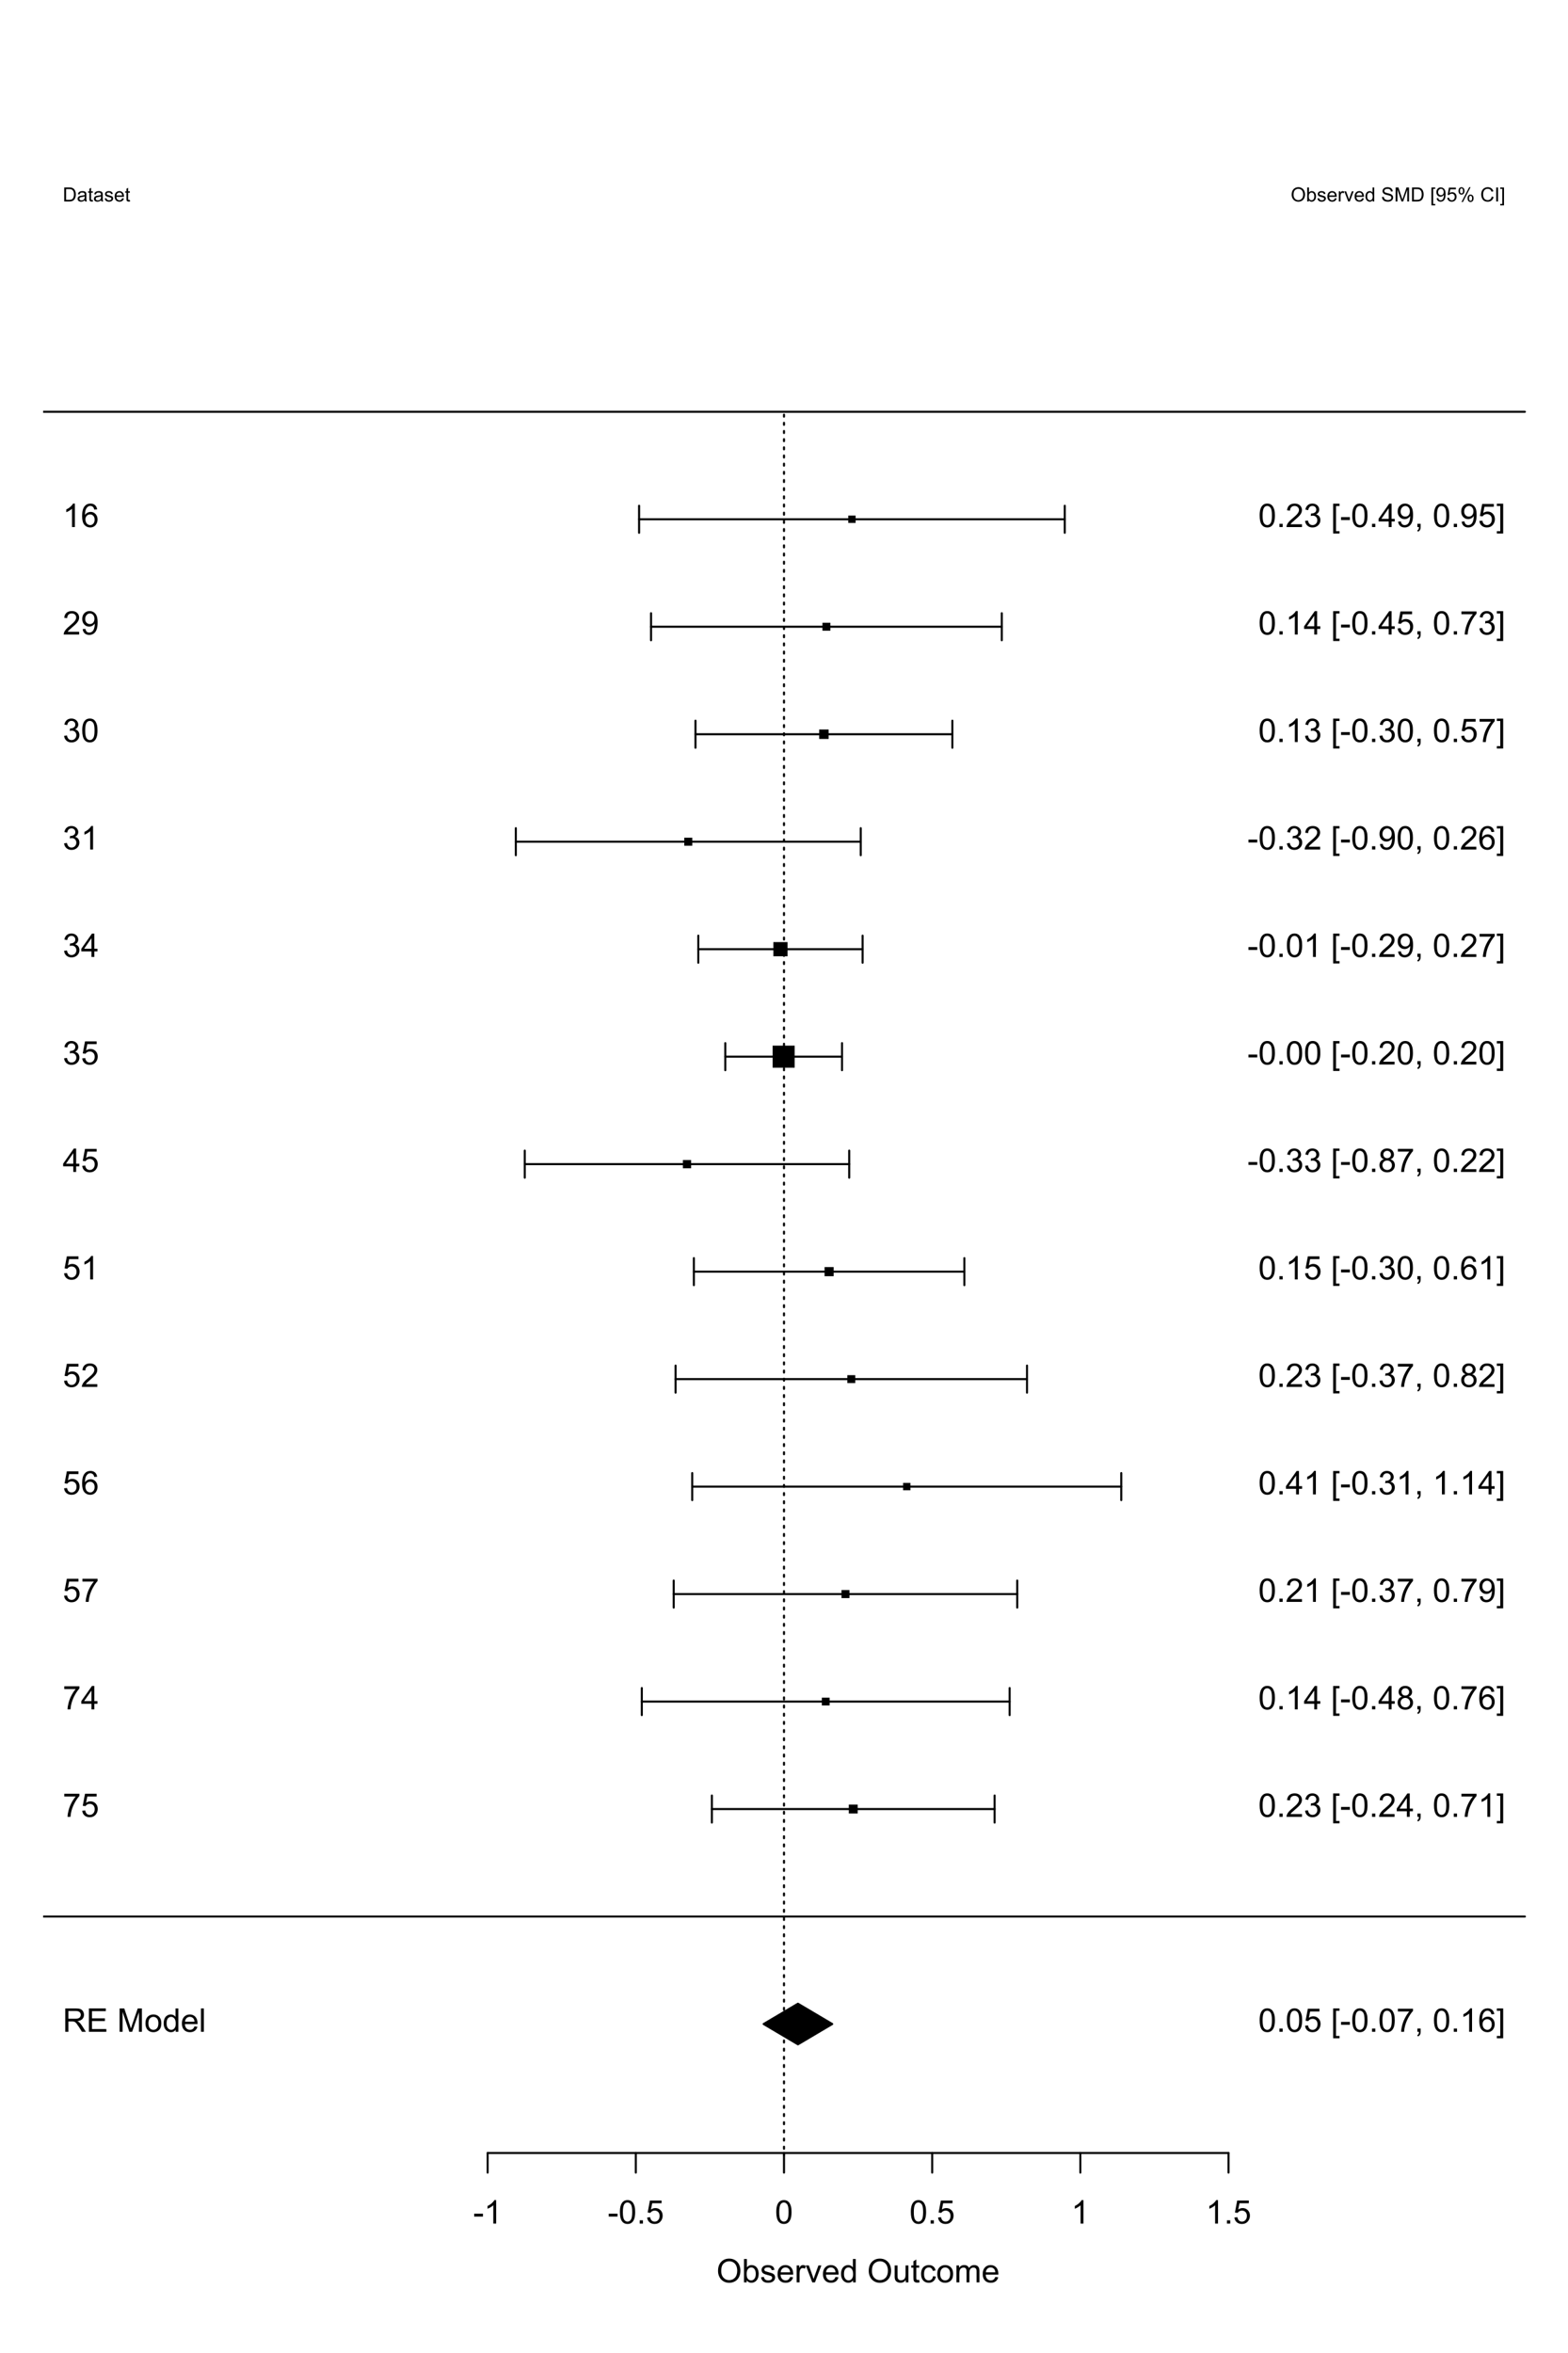 <?xml version="1.0" encoding="UTF-8"?>
<svg xmlns="http://www.w3.org/2000/svg" xmlns:xlink="http://www.w3.org/1999/xlink" width="576pt" height="864pt" viewBox="0 0 576 864" version="1.1">
<defs>
<g>
<symbol overflow="visible" id="glyph0-0">
<path style="stroke:none;" d="M 0.945 0 L 0.945 -8.59 L 4.75 -8.59 C 5.512 -8.59 6.094 -8.512 6.496 -8.355 C 6.891 -8.199 7.211 -7.926 7.453 -7.539 C 7.691 -7.145 7.809 -6.715 7.812 -6.246 C 7.809 -5.637 7.613 -5.121 7.219 -4.703 C 6.82 -4.285 6.211 -4.02 5.391 -3.906 C 5.691 -3.762 5.918 -3.621 6.078 -3.48 C 6.406 -3.176 6.723 -2.793 7.02 -2.336 L 8.516 0 L 7.086 0 L 5.945 -1.789 C 5.613 -2.301 5.34 -2.695 5.125 -2.973 C 4.91 -3.242 4.719 -3.434 4.551 -3.547 C 4.379 -3.652 4.207 -3.73 4.031 -3.773 C 3.898 -3.797 3.688 -3.809 3.398 -3.812 L 2.078 -3.812 L 2.078 0 Z M 2.078 -4.797 L 4.523 -4.797 C 5.043 -4.793 5.449 -4.848 5.742 -4.957 C 6.031 -5.066 6.254 -5.238 6.41 -5.473 C 6.562 -5.707 6.637 -5.965 6.641 -6.246 C 6.637 -6.652 6.488 -6.984 6.195 -7.246 C 5.898 -7.508 5.434 -7.641 4.797 -7.641 L 2.078 -7.641 Z M 2.078 -4.797 "/>
</symbol>
<symbol overflow="visible" id="glyph0-1">
<path style="stroke:none;" d="M 0.949 0 L 0.949 -8.59 L 7.16 -8.59 L 7.16 -7.578 L 2.086 -7.578 L 2.086 -4.945 L 6.836 -4.945 L 6.836 -3.938 L 2.086 -3.938 L 2.086 -1.016 L 7.359 -1.016 L 7.359 0 Z M 0.949 0 "/>
</symbol>
<symbol overflow="visible" id="glyph0-2">
<path style="stroke:none;" d=""/>
</symbol>
<symbol overflow="visible" id="glyph0-3">
<path style="stroke:none;" d="M 0.891 0 L 0.891 -8.59 L 2.602 -8.59 L 4.633 -2.508 C 4.816 -1.938 4.953 -1.512 5.047 -1.234 C 5.141 -1.543 5.293 -2.004 5.5 -2.613 L 7.559 -8.59 L 9.086 -8.59 L 9.086 0 L 7.992 0 L 7.992 -7.188 L 5.496 0 L 4.469 0 L 1.984 -7.312 L 1.984 0 Z M 0.891 0 "/>
</symbol>
<symbol overflow="visible" id="glyph0-4">
<path style="stroke:none;" d="M 0.398 -3.109 C 0.398 -4.262 0.719 -5.117 1.359 -5.672 C 1.895 -6.133 2.547 -6.363 3.316 -6.363 C 4.172 -6.363 4.871 -6.082 5.414 -5.52 C 5.953 -4.957 6.223 -4.184 6.227 -3.199 C 6.223 -2.398 6.102 -1.766 5.867 -1.309 C 5.625 -0.848 5.277 -0.492 4.82 -0.238 C 4.359 0.016 3.859 0.141 3.316 0.141 C 2.441 0.141 1.734 -0.137 1.203 -0.695 C 0.664 -1.254 0.398 -2.059 0.398 -3.109 Z M 1.484 -3.109 C 1.48 -2.309 1.656 -1.711 2.004 -1.32 C 2.348 -0.922 2.785 -0.727 3.316 -0.727 C 3.84 -0.727 4.273 -0.926 4.621 -1.324 C 4.969 -1.723 5.145 -2.328 5.145 -3.148 C 5.145 -3.914 4.969 -4.496 4.617 -4.895 C 4.266 -5.289 3.832 -5.488 3.316 -5.492 C 2.785 -5.488 2.348 -5.293 2.004 -4.898 C 1.656 -4.5 1.48 -3.902 1.484 -3.109 Z M 1.484 -3.109 "/>
</symbol>
<symbol overflow="visible" id="glyph0-5">
<path style="stroke:none;" d="M 4.828 0 L 4.828 -0.785 C 4.43 -0.168 3.848 0.141 3.086 0.141 C 2.59 0.141 2.133 0.004 1.719 -0.27 C 1.297 -0.543 0.977 -0.922 0.75 -1.414 C 0.523 -1.898 0.41 -2.465 0.41 -3.105 C 0.41 -3.727 0.512 -4.289 0.719 -4.797 C 0.926 -5.301 1.238 -5.688 1.652 -5.957 C 2.066 -6.227 2.527 -6.363 3.039 -6.363 C 3.41 -6.363 3.746 -6.281 4.043 -6.125 C 4.336 -5.965 4.574 -5.762 4.758 -5.508 L 4.758 -8.59 L 5.805 -8.59 L 5.805 0 Z M 1.492 -3.105 C 1.488 -2.309 1.656 -1.711 1.996 -1.316 C 2.328 -0.922 2.727 -0.727 3.188 -0.727 C 3.648 -0.727 4.039 -0.914 4.359 -1.293 C 4.68 -1.668 4.84 -2.242 4.844 -3.016 C 4.84 -3.867 4.676 -4.492 4.352 -4.895 C 4.02 -5.289 3.617 -5.488 3.141 -5.492 C 2.672 -5.488 2.277 -5.297 1.965 -4.918 C 1.645 -4.531 1.488 -3.93 1.492 -3.105 Z M 1.492 -3.105 "/>
</symbol>
<symbol overflow="visible" id="glyph0-6">
<path style="stroke:none;" d="M 5.051 -2.004 L 6.141 -1.867 C 5.969 -1.23 5.648 -0.738 5.184 -0.387 C 4.719 -0.035 4.125 0.141 3.406 0.141 C 2.492 0.141 1.77 -0.137 1.238 -0.699 C 0.699 -1.254 0.434 -2.043 0.438 -3.059 C 0.434 -4.105 0.703 -4.918 1.246 -5.496 C 1.781 -6.074 2.48 -6.363 3.344 -6.363 C 4.176 -6.363 4.855 -6.078 5.383 -5.512 C 5.91 -4.945 6.176 -4.148 6.176 -3.125 C 6.176 -3.059 6.172 -2.965 6.172 -2.844 L 1.531 -2.844 C 1.562 -2.156 1.758 -1.633 2.109 -1.27 C 2.457 -0.906 2.891 -0.727 3.41 -0.727 C 3.797 -0.727 4.125 -0.828 4.402 -1.031 C 4.672 -1.234 4.891 -1.559 5.051 -2.004 Z M 1.586 -3.711 L 5.062 -3.711 C 5.016 -4.227 4.883 -4.621 4.664 -4.887 C 4.328 -5.293 3.891 -5.496 3.359 -5.496 C 2.871 -5.496 2.465 -5.332 2.137 -5.008 C 1.805 -4.684 1.621 -4.25 1.586 -3.711 Z M 1.586 -3.711 "/>
</symbol>
<symbol overflow="visible" id="glyph0-7">
<path style="stroke:none;" d="M 0.766 0 L 0.766 -8.59 L 1.82 -8.59 L 1.82 0 Z M 0.766 0 "/>
</symbol>
<symbol overflow="visible" id="glyph0-8">
<path style="stroke:none;" d="M 0.383 -2.578 L 0.383 -3.641 L 3.621 -3.641 L 3.621 -2.578 Z M 0.383 -2.578 "/>
</symbol>
<symbol overflow="visible" id="glyph0-9">
<path style="stroke:none;" d="M 4.469 0 L 3.414 0 L 3.414 -6.719 C 3.16 -6.477 2.828 -6.234 2.414 -5.996 C 2 -5.75 1.629 -5.57 1.305 -5.449 L 1.305 -6.469 C 1.895 -6.742 2.41 -7.078 2.852 -7.477 C 3.293 -7.871 3.605 -8.254 3.789 -8.625 L 4.469 -8.625 Z M 4.469 0 "/>
</symbol>
<symbol overflow="visible" id="glyph0-10">
<path style="stroke:none;" d="M 0.5 -4.234 C 0.496 -5.246 0.602 -6.062 0.812 -6.688 C 1.02 -7.305 1.328 -7.785 1.742 -8.121 C 2.148 -8.457 2.668 -8.625 3.297 -8.625 C 3.758 -8.625 4.164 -8.531 4.512 -8.348 C 4.855 -8.16 5.141 -7.891 5.371 -7.543 C 5.594 -7.191 5.773 -6.766 5.906 -6.266 C 6.035 -5.762 6.098 -5.086 6.102 -4.234 C 6.098 -3.227 5.996 -2.414 5.789 -1.797 C 5.578 -1.176 5.266 -0.695 4.859 -0.359 C 4.445 -0.02 3.926 0.145 3.297 0.148 C 2.465 0.145 1.816 -0.148 1.348 -0.742 C 0.781 -1.457 0.496 -2.621 0.5 -4.234 Z M 1.582 -4.234 C 1.582 -2.824 1.746 -1.887 2.074 -1.418 C 2.402 -0.949 2.809 -0.715 3.297 -0.719 C 3.777 -0.715 4.184 -0.949 4.52 -1.422 C 4.848 -1.887 5.016 -2.824 5.016 -4.234 C 5.016 -5.648 4.848 -6.59 4.52 -7.055 C 4.184 -7.516 3.773 -7.746 3.289 -7.75 C 2.801 -7.746 2.414 -7.543 2.125 -7.137 C 1.762 -6.613 1.582 -5.645 1.582 -4.234 Z M 1.582 -4.234 "/>
</symbol>
<symbol overflow="visible" id="glyph0-11">
<path style="stroke:none;" d="M 1.09 0 L 1.09 -1.203 L 2.289 -1.203 L 2.289 0 Z M 1.09 0 "/>
</symbol>
<symbol overflow="visible" id="glyph0-12">
<path style="stroke:none;" d="M 0.5 -2.25 L 1.605 -2.344 C 1.684 -1.805 1.871 -1.398 2.176 -1.125 C 2.473 -0.852 2.836 -0.715 3.258 -0.719 C 3.766 -0.715 4.195 -0.906 4.547 -1.293 C 4.898 -1.672 5.074 -2.18 5.074 -2.82 C 5.074 -3.414 4.902 -3.891 4.566 -4.242 C 4.227 -4.59 3.785 -4.762 3.242 -4.766 C 2.898 -4.762 2.594 -4.684 2.32 -4.531 C 2.047 -4.375 1.832 -4.176 1.676 -3.93 L 0.688 -4.062 L 1.516 -8.473 L 5.789 -8.473 L 5.789 -7.465 L 2.359 -7.465 L 1.898 -5.156 C 2.414 -5.516 2.953 -5.695 3.523 -5.695 C 4.27 -5.695 4.902 -5.434 5.422 -4.914 C 5.934 -4.395 6.191 -3.727 6.195 -2.914 C 6.191 -2.133 5.965 -1.461 5.516 -0.898 C 4.961 -0.199 4.211 0.145 3.258 0.148 C 2.477 0.145 1.836 -0.07 1.344 -0.508 C 0.844 -0.941 0.562 -1.523 0.5 -2.25 Z M 0.5 -2.25 "/>
</symbol>
<symbol overflow="visible" id="glyph0-13">
<path style="stroke:none;" d="M 0.578 -4.184 C 0.574 -5.605 0.957 -6.719 1.727 -7.531 C 2.488 -8.336 3.477 -8.742 4.695 -8.742 C 5.484 -8.742 6.199 -8.551 6.836 -8.172 C 7.473 -7.793 7.957 -7.266 8.293 -6.586 C 8.625 -5.906 8.793 -5.137 8.797 -4.281 C 8.793 -3.41 8.617 -2.633 8.27 -1.945 C 7.914 -1.258 7.418 -0.734 6.773 -0.383 C 6.125 -0.027 5.43 0.145 4.688 0.148 C 3.879 0.145 3.156 -0.047 2.52 -0.438 C 1.879 -0.824 1.395 -1.359 1.07 -2.039 C 0.738 -2.715 0.574 -3.43 0.578 -4.184 Z M 1.75 -4.164 C 1.746 -3.129 2.023 -2.312 2.586 -1.719 C 3.141 -1.121 3.84 -0.824 4.68 -0.828 C 5.535 -0.824 6.238 -1.125 6.793 -1.73 C 7.344 -2.328 7.621 -3.184 7.625 -4.289 C 7.621 -4.984 7.504 -5.594 7.27 -6.117 C 7.031 -6.641 6.684 -7.043 6.23 -7.332 C 5.77 -7.617 5.262 -7.762 4.699 -7.766 C 3.895 -7.762 3.199 -7.484 2.621 -6.934 C 2.035 -6.379 1.746 -5.457 1.75 -4.164 Z M 1.75 -4.164 "/>
</symbol>
<symbol overflow="visible" id="glyph0-14">
<path style="stroke:none;" d="M 1.766 0 L 0.785 0 L 0.785 -8.59 L 1.84 -8.59 L 1.84 -5.523 C 2.285 -6.082 2.852 -6.363 3.547 -6.363 C 3.922 -6.363 4.285 -6.285 4.629 -6.129 C 4.973 -5.973 5.254 -5.754 5.473 -5.48 C 5.691 -5.199 5.863 -4.863 5.992 -4.469 C 6.113 -4.074 6.176 -3.652 6.18 -3.203 C 6.176 -2.137 5.914 -1.312 5.391 -0.73 C 4.863 -0.148 4.23 0.141 3.492 0.141 C 2.758 0.141 2.18 -0.164 1.766 -0.781 Z M 1.75 -3.156 C 1.746 -2.41 1.848 -1.871 2.055 -1.539 C 2.387 -0.996 2.836 -0.727 3.406 -0.727 C 3.859 -0.727 4.258 -0.926 4.598 -1.328 C 4.93 -1.727 5.098 -2.324 5.102 -3.117 C 5.098 -3.93 4.938 -4.527 4.617 -4.914 C 4.297 -5.301 3.906 -5.496 3.453 -5.496 C 2.984 -5.496 2.586 -5.293 2.254 -4.895 C 1.914 -4.492 1.746 -3.914 1.75 -3.156 Z M 1.75 -3.156 "/>
</symbol>
<symbol overflow="visible" id="glyph0-15">
<path style="stroke:none;" d="M 0.367 -1.859 L 1.414 -2.023 C 1.469 -1.602 1.633 -1.281 1.902 -1.059 C 2.168 -0.836 2.543 -0.727 3.023 -0.727 C 3.508 -0.727 3.867 -0.824 4.102 -1.023 C 4.336 -1.219 4.453 -1.449 4.453 -1.719 C 4.453 -1.953 4.348 -2.141 4.141 -2.281 C 3.996 -2.371 3.637 -2.492 3.062 -2.637 C 2.289 -2.832 1.754 -3 1.457 -3.145 C 1.156 -3.285 0.93 -3.48 0.777 -3.734 C 0.621 -3.984 0.543 -4.266 0.547 -4.57 C 0.543 -4.844 0.605 -5.098 0.734 -5.34 C 0.859 -5.574 1.035 -5.773 1.254 -5.93 C 1.418 -6.047 1.641 -6.148 1.926 -6.234 C 2.207 -6.32 2.512 -6.363 2.836 -6.363 C 3.324 -6.363 3.75 -6.293 4.121 -6.152 C 4.488 -6.012 4.762 -5.82 4.938 -5.578 C 5.113 -5.336 5.234 -5.016 5.305 -4.617 L 4.273 -4.477 C 4.223 -4.797 4.086 -5.047 3.863 -5.227 C 3.637 -5.406 3.32 -5.496 2.914 -5.496 C 2.426 -5.496 2.082 -5.414 1.875 -5.254 C 1.664 -5.094 1.559 -4.906 1.562 -4.695 C 1.559 -4.555 1.602 -4.434 1.695 -4.324 C 1.773 -4.211 1.91 -4.117 2.098 -4.043 C 2.203 -4.004 2.512 -3.914 3.031 -3.773 C 3.773 -3.574 4.293 -3.41 4.59 -3.285 C 4.879 -3.156 5.113 -2.973 5.285 -2.73 C 5.453 -2.488 5.535 -2.188 5.539 -1.828 C 5.535 -1.477 5.434 -1.145 5.23 -0.832 C 5.023 -0.52 4.727 -0.277 4.34 -0.113 C 3.953 0.059 3.516 0.141 3.031 0.141 C 2.219 0.141 1.602 -0.027 1.18 -0.363 C 0.754 -0.699 0.484 -1.195 0.367 -1.859 Z M 0.367 -1.859 "/>
</symbol>
<symbol overflow="visible" id="glyph0-16">
<path style="stroke:none;" d="M 0.781 0 L 0.781 -6.223 L 1.727 -6.223 L 1.727 -5.281 C 1.969 -5.719 2.191 -6.012 2.398 -6.152 C 2.602 -6.293 2.828 -6.363 3.078 -6.363 C 3.43 -6.363 3.793 -6.25 4.16 -6.023 L 3.797 -5.047 C 3.539 -5.195 3.281 -5.273 3.023 -5.273 C 2.793 -5.273 2.586 -5.203 2.402 -5.066 C 2.215 -4.926 2.082 -4.734 2.008 -4.488 C 1.891 -4.113 1.832 -3.703 1.836 -3.258 L 1.836 0 Z M 0.781 0 "/>
</symbol>
<symbol overflow="visible" id="glyph0-17">
<path style="stroke:none;" d="M 2.52 0 L 0.152 -6.223 L 1.266 -6.223 L 2.602 -2.496 C 2.746 -2.09 2.879 -1.672 3 -1.242 C 3.094 -1.57 3.223 -1.965 3.391 -2.426 L 4.773 -6.223 L 5.859 -6.223 L 3.504 0 Z M 2.52 0 "/>
</symbol>
<symbol overflow="visible" id="glyph0-18">
<path style="stroke:none;" d="M 4.867 0 L 4.867 -0.914 C 4.379 -0.211 3.723 0.141 2.895 0.141 C 2.527 0.141 2.184 0.07 1.867 -0.07 C 1.547 -0.211 1.309 -0.387 1.156 -0.602 C 1 -0.812 0.895 -1.074 0.832 -1.383 C 0.785 -1.59 0.762 -1.918 0.766 -2.367 L 0.766 -6.223 L 1.82 -6.223 L 1.82 -2.773 C 1.816 -2.219 1.84 -1.848 1.887 -1.656 C 1.949 -1.379 2.09 -1.16 2.309 -1.004 C 2.523 -0.84 2.789 -0.762 3.105 -0.766 C 3.418 -0.762 3.715 -0.844 3.996 -1.008 C 4.273 -1.172 4.469 -1.391 4.586 -1.672 C 4.699 -1.949 4.758 -2.355 4.758 -2.891 L 4.758 -6.223 L 5.812 -6.223 L 5.812 0 Z M 4.867 0 "/>
</symbol>
<symbol overflow="visible" id="glyph0-19">
<path style="stroke:none;" d="M 3.094 -0.945 L 3.246 -0.012 C 2.949 0.051 2.684 0.082 2.449 0.082 C 2.066 0.082 1.77 0.023 1.559 -0.098 C 1.348 -0.219 1.199 -0.379 1.113 -0.578 C 1.027 -0.773 0.984 -1.188 0.984 -1.82 L 0.984 -5.402 L 0.211 -5.402 L 0.211 -6.223 L 0.984 -6.223 L 0.984 -7.766 L 2.031 -8.398 L 2.031 -6.223 L 3.094 -6.223 L 3.094 -5.402 L 2.031 -5.402 L 2.031 -1.766 C 2.027 -1.461 2.047 -1.27 2.086 -1.184 C 2.125 -1.098 2.184 -1.027 2.27 -0.977 C 2.352 -0.926 2.473 -0.902 2.633 -0.902 C 2.742 -0.902 2.898 -0.914 3.094 -0.945 Z M 3.094 -0.945 "/>
</symbol>
<symbol overflow="visible" id="glyph0-20">
<path style="stroke:none;" d="M 4.852 -2.281 L 5.891 -2.145 C 5.773 -1.426 5.484 -0.863 5.02 -0.465 C 4.551 -0.059 3.977 0.141 3.297 0.141 C 2.445 0.141 1.762 -0.137 1.246 -0.695 C 0.727 -1.25 0.469 -2.047 0.469 -3.086 C 0.469 -3.754 0.578 -4.344 0.801 -4.852 C 1.023 -5.355 1.363 -5.73 1.816 -5.984 C 2.27 -6.234 2.766 -6.363 3.305 -6.363 C 3.98 -6.363 4.531 -6.191 4.965 -5.848 C 5.391 -5.504 5.668 -5.02 5.789 -4.395 L 4.766 -4.234 C 4.664 -4.652 4.492 -4.969 4.246 -5.18 C 3.996 -5.391 3.695 -5.496 3.344 -5.496 C 2.809 -5.496 2.379 -5.305 2.051 -4.922 C 1.719 -4.539 1.551 -3.938 1.555 -3.117 C 1.551 -2.281 1.711 -1.672 2.035 -1.293 C 2.352 -0.914 2.77 -0.727 3.289 -0.727 C 3.695 -0.727 4.043 -0.852 4.324 -1.105 C 4.602 -1.359 4.777 -1.75 4.852 -2.281 Z M 4.852 -2.281 "/>
</symbol>
<symbol overflow="visible" id="glyph0-21">
<path style="stroke:none;" d="M 0.789 0 L 0.789 -6.223 L 1.734 -6.223 L 1.734 -5.352 C 1.93 -5.648 2.188 -5.895 2.512 -6.082 C 2.836 -6.27 3.207 -6.363 3.621 -6.363 C 4.082 -6.363 4.457 -6.266 4.754 -6.074 C 5.043 -5.883 5.254 -5.617 5.379 -5.273 C 5.871 -6 6.512 -6.363 7.301 -6.363 C 7.918 -6.363 8.391 -6.191 8.723 -5.848 C 9.055 -5.504 9.223 -4.977 9.223 -4.273 L 9.223 0 L 8.172 0 L 8.172 -3.922 C 8.168 -4.34 8.133 -4.645 8.07 -4.832 C 8 -5.016 7.879 -5.164 7.699 -5.277 C 7.52 -5.391 7.309 -5.449 7.066 -5.449 C 6.629 -5.449 6.266 -5.301 5.977 -5.012 C 5.688 -4.719 5.543 -4.254 5.543 -3.617 L 5.543 0 L 4.488 0 L 4.488 -4.043 C 4.488 -4.512 4.402 -4.863 4.23 -5.098 C 4.059 -5.332 3.777 -5.449 3.387 -5.449 C 3.09 -5.449 2.812 -5.371 2.562 -5.215 C 2.309 -5.059 2.129 -4.828 2.016 -4.527 C 1.898 -4.227 1.84 -3.793 1.844 -3.227 L 1.844 0 Z M 0.789 0 "/>
</symbol>
<symbol overflow="visible" id="glyph0-22">
<path style="stroke:none;" d="M 0.57 -7.465 L 0.57 -8.477 L 6.129 -8.477 L 6.129 -7.656 C 5.582 -7.074 5.039 -6.301 4.5 -5.336 C 3.961 -4.371 3.547 -3.379 3.258 -2.359 C 3.047 -1.637 2.91 -0.852 2.852 0 L 1.77 0 C 1.781 -0.676 1.914 -1.492 2.168 -2.449 C 2.418 -3.402 2.781 -4.324 3.258 -5.215 C 3.734 -6.105 4.238 -6.855 4.773 -7.465 Z M 0.57 -7.465 "/>
</symbol>
<symbol overflow="visible" id="glyph0-23">
<path style="stroke:none;" d="M 3.879 0 L 3.879 -2.055 L 0.152 -2.055 L 0.152 -3.023 L 4.07 -8.59 L 4.934 -8.59 L 4.934 -3.023 L 6.094 -3.023 L 6.094 -2.055 L 4.934 -2.055 L 4.934 0 Z M 3.879 -3.023 L 3.879 -6.898 L 1.188 -3.023 Z M 3.879 -3.023 "/>
</symbol>
<symbol overflow="visible" id="glyph0-24">
<path style="stroke:none;" d="M 5.969 -6.484 L 4.922 -6.406 C 4.828 -6.812 4.695 -7.113 4.523 -7.305 C 4.234 -7.605 3.883 -7.758 3.469 -7.758 C 3.133 -7.758 2.836 -7.664 2.586 -7.477 C 2.25 -7.234 1.988 -6.879 1.797 -6.414 C 1.605 -5.949 1.508 -5.289 1.5 -4.43 C 1.754 -4.812 2.062 -5.098 2.434 -5.289 C 2.797 -5.473 3.184 -5.566 3.586 -5.57 C 4.289 -5.566 4.887 -5.309 5.383 -4.793 C 5.875 -4.277 6.121 -3.609 6.125 -2.789 C 6.121 -2.25 6.004 -1.746 5.773 -1.285 C 5.539 -0.82 5.223 -0.469 4.816 -0.223 C 4.41 0.023 3.949 0.145 3.434 0.148 C 2.555 0.145 1.836 -0.176 1.285 -0.82 C 0.727 -1.469 0.449 -2.535 0.453 -4.02 C 0.449 -5.676 0.758 -6.883 1.371 -7.641 C 1.902 -8.297 2.621 -8.625 3.531 -8.625 C 4.207 -8.625 4.762 -8.434 5.195 -8.055 C 5.625 -7.676 5.883 -7.152 5.969 -6.484 Z M 1.664 -2.781 C 1.664 -2.418 1.738 -2.07 1.895 -1.738 C 2.043 -1.406 2.262 -1.152 2.543 -0.98 C 2.82 -0.801 3.109 -0.715 3.414 -0.719 C 3.859 -0.715 4.242 -0.895 4.566 -1.258 C 4.883 -1.613 5.043 -2.102 5.047 -2.727 C 5.043 -3.316 4.887 -3.785 4.57 -4.129 C 4.25 -4.469 3.852 -4.641 3.375 -4.641 C 2.898 -4.641 2.492 -4.469 2.16 -4.129 C 1.828 -3.785 1.664 -3.336 1.664 -2.781 Z M 1.664 -2.781 "/>
</symbol>
<symbol overflow="visible" id="glyph0-25">
<path style="stroke:none;" d="M 6.039 -1.016 L 6.039 0 L 0.363 0 C 0.355 -0.254 0.395 -0.496 0.484 -0.734 C 0.629 -1.117 0.859 -1.5 1.18 -1.875 C 1.492 -2.25 1.953 -2.684 2.562 -3.176 C 3.492 -3.941 4.125 -4.547 4.453 -4.992 C 4.781 -5.438 4.945 -5.859 4.945 -6.266 C 4.945 -6.68 4.793 -7.031 4.496 -7.32 C 4.191 -7.602 3.805 -7.746 3.328 -7.75 C 2.82 -7.746 2.414 -7.594 2.109 -7.293 C 1.805 -6.984 1.648 -6.562 1.648 -6.031 L 0.562 -6.141 C 0.633 -6.945 0.91 -7.559 1.398 -7.988 C 1.879 -8.41 2.531 -8.625 3.352 -8.625 C 4.172 -8.625 4.824 -8.395 5.309 -7.938 C 5.789 -7.48 6.027 -6.914 6.031 -6.242 C 6.027 -5.895 5.957 -5.559 5.82 -5.227 C 5.676 -4.891 5.441 -4.539 5.117 -4.176 C 4.789 -3.805 4.25 -3.301 3.492 -2.664 C 2.859 -2.129 2.453 -1.77 2.273 -1.582 C 2.094 -1.395 1.945 -1.203 1.828 -1.016 Z M 6.039 -1.016 "/>
</symbol>
<symbol overflow="visible" id="glyph0-26">
<path style="stroke:none;" d="M 0.504 -2.266 L 1.559 -2.406 C 1.68 -1.809 1.883 -1.379 2.176 -1.113 C 2.465 -0.848 2.82 -0.715 3.242 -0.719 C 3.734 -0.715 4.152 -0.887 4.496 -1.234 C 4.832 -1.574 5.004 -2 5.008 -2.516 C 5.004 -2.996 4.848 -3.395 4.535 -3.711 C 4.219 -4.023 3.816 -4.184 3.328 -4.184 C 3.129 -4.184 2.879 -4.145 2.586 -4.066 L 2.703 -4.992 C 2.766 -4.984 2.824 -4.98 2.871 -4.98 C 3.32 -4.98 3.723 -5.098 4.086 -5.332 C 4.441 -5.566 4.621 -5.926 4.625 -6.414 C 4.621 -6.801 4.492 -7.121 4.23 -7.375 C 3.965 -7.629 3.625 -7.758 3.219 -7.758 C 2.805 -7.758 2.465 -7.629 2.191 -7.371 C 1.918 -7.113 1.742 -6.727 1.664 -6.211 L 0.609 -6.398 C 0.738 -7.105 1.031 -7.652 1.488 -8.043 C 1.941 -8.43 2.508 -8.625 3.195 -8.625 C 3.66 -8.625 4.094 -8.523 4.488 -8.324 C 4.879 -8.121 5.18 -7.848 5.391 -7.5 C 5.602 -7.148 5.707 -6.777 5.707 -6.391 C 5.707 -6.02 5.605 -5.684 5.406 -5.379 C 5.207 -5.074 4.914 -4.832 4.523 -4.652 C 5.031 -4.535 5.426 -4.289 5.707 -3.922 C 5.988 -3.547 6.129 -3.086 6.129 -2.539 C 6.129 -1.785 5.855 -1.148 5.309 -0.629 C 4.762 -0.105 4.07 0.152 3.234 0.152 C 2.477 0.152 1.848 -0.07 1.355 -0.52 C 0.855 -0.969 0.574 -1.551 0.504 -2.266 Z M 0.504 -2.266 "/>
</symbol>
<symbol overflow="visible" id="glyph0-27">
<path style="stroke:none;" d="M 0.656 -1.984 L 1.672 -2.078 C 1.75 -1.602 1.914 -1.258 2.16 -1.043 C 2.398 -0.824 2.711 -0.715 3.094 -0.719 C 3.414 -0.715 3.695 -0.789 3.945 -0.941 C 4.188 -1.086 4.391 -1.285 4.547 -1.535 C 4.703 -1.785 4.832 -2.121 4.938 -2.543 C 5.043 -2.965 5.098 -3.395 5.098 -3.832 C 5.098 -3.879 5.094 -3.949 5.094 -4.043 C 4.875 -3.707 4.586 -3.434 4.227 -3.227 C 3.859 -3.016 3.465 -2.91 3.039 -2.914 C 2.328 -2.91 1.727 -3.168 1.238 -3.688 C 0.742 -4.199 0.496 -4.879 0.5 -5.727 C 0.496 -6.594 0.754 -7.297 1.27 -7.828 C 1.781 -8.359 2.426 -8.625 3.199 -8.625 C 3.758 -8.625 4.266 -8.473 4.73 -8.172 C 5.191 -7.871 5.543 -7.441 5.785 -6.887 C 6.023 -6.328 6.145 -5.523 6.148 -4.469 C 6.145 -3.371 6.027 -2.496 5.789 -1.848 C 5.547 -1.195 5.191 -0.703 4.723 -0.363 C 4.254 -0.023 3.703 0.145 3.07 0.148 C 2.398 0.145 1.848 -0.039 1.422 -0.41 C 0.996 -0.785 0.742 -1.309 0.656 -1.984 Z M 4.977 -5.777 C 4.973 -6.383 4.812 -6.863 4.492 -7.219 C 4.168 -7.57 3.781 -7.746 3.328 -7.75 C 2.859 -7.746 2.449 -7.555 2.102 -7.176 C 1.754 -6.789 1.582 -6.293 1.582 -5.688 C 1.582 -5.137 1.746 -4.691 2.074 -4.355 C 2.402 -4.012 2.809 -3.844 3.297 -3.844 C 3.785 -3.844 4.188 -4.012 4.504 -4.355 C 4.816 -4.691 4.973 -5.168 4.977 -5.777 Z M 4.977 -5.777 "/>
</symbol>
<symbol overflow="visible" id="glyph0-28">
<path style="stroke:none;" d="M 0.812 2.383 L 0.812 -8.59 L 3.141 -8.59 L 3.141 -7.719 L 1.867 -7.719 L 1.867 1.512 L 3.141 1.512 L 3.141 2.383 Z M 0.812 2.383 "/>
</symbol>
<symbol overflow="visible" id="glyph0-29">
<path style="stroke:none;" d="M 1.066 0 L 1.066 -1.203 L 2.266 -1.203 L 2.266 0 C 2.262 0.441 2.184 0.797 2.031 1.07 C 1.871 1.34 1.625 1.551 1.289 1.699 L 0.996 1.25 C 1.215 1.148 1.379 1.004 1.488 0.816 C 1.594 0.621 1.652 0.352 1.664 0 Z M 1.066 0 "/>
</symbol>
<symbol overflow="visible" id="glyph0-30">
<path style="stroke:none;" d="M 2.555 2.383 L 0.227 2.383 L 0.227 1.512 L 1.5 1.512 L 1.5 -7.719 L 0.227 -7.719 L 0.227 -8.59 L 2.555 -8.59 Z M 2.555 2.383 "/>
</symbol>
<symbol overflow="visible" id="glyph0-31">
<path style="stroke:none;" d="M 2.121 -4.656 C 1.684 -4.816 1.359 -5.047 1.148 -5.344 C 0.938 -5.641 0.832 -5.996 0.832 -6.41 C 0.832 -7.035 1.055 -7.559 1.504 -7.984 C 1.953 -8.41 2.551 -8.625 3.297 -8.625 C 4.043 -8.625 4.648 -8.406 5.109 -7.973 C 5.566 -7.535 5.793 -7.004 5.797 -6.383 C 5.793 -5.977 5.688 -5.629 5.48 -5.34 C 5.27 -5.043 4.953 -4.816 4.531 -4.656 C 5.055 -4.48 5.457 -4.203 5.734 -3.824 C 6.008 -3.438 6.145 -2.98 6.148 -2.453 C 6.145 -1.715 5.887 -1.098 5.367 -0.602 C 4.844 -0.102 4.16 0.145 3.316 0.148 C 2.469 0.145 1.785 -0.102 1.266 -0.605 C 0.742 -1.105 0.48 -1.734 0.484 -2.484 C 0.48 -3.039 0.621 -3.504 0.91 -3.887 C 1.191 -4.262 1.598 -4.52 2.121 -4.656 Z M 1.91 -6.445 C 1.91 -6.039 2.039 -5.707 2.301 -5.449 C 2.562 -5.191 2.902 -5.062 3.32 -5.062 C 3.723 -5.062 4.055 -5.188 4.32 -5.445 C 4.578 -5.695 4.711 -6.012 4.711 -6.387 C 4.711 -6.773 4.574 -7.098 4.309 -7.363 C 4.035 -7.625 3.703 -7.758 3.312 -7.758 C 2.906 -7.758 2.574 -7.629 2.309 -7.371 C 2.043 -7.113 1.91 -6.805 1.91 -6.445 Z M 1.57 -2.477 C 1.57 -2.176 1.641 -1.887 1.785 -1.605 C 1.926 -1.324 2.137 -1.105 2.422 -0.949 C 2.699 -0.793 3.004 -0.715 3.328 -0.719 C 3.832 -0.715 4.246 -0.879 4.578 -1.207 C 4.902 -1.531 5.066 -1.941 5.07 -2.445 C 5.066 -2.945 4.898 -3.367 4.562 -3.703 C 4.223 -4.035 3.801 -4.199 3.293 -4.203 C 2.793 -4.199 2.379 -4.035 2.059 -3.711 C 1.73 -3.379 1.57 -2.969 1.57 -2.477 Z M 1.57 -2.477 "/>
</symbol>
<symbol overflow="visible" id="glyph1-0">
<path style="stroke:none;" d="M 0.555 0 L 0.555 -5.152 L 2.332 -5.152 C 2.73 -5.148 3.035 -5.125 3.25 -5.078 C 3.543 -5.008 3.793 -4.887 4.004 -4.711 C 4.273 -4.48 4.477 -4.184 4.613 -3.828 C 4.746 -3.469 4.816 -3.062 4.816 -2.605 C 4.816 -2.211 4.77 -1.863 4.68 -1.562 C 4.586 -1.258 4.469 -1.008 4.328 -0.812 C 4.184 -0.613 4.027 -0.457 3.855 -0.344 C 3.684 -0.23 3.477 -0.145 3.242 -0.086 C 3 -0.027 2.727 0 2.414 0 Z M 1.238 -0.609 L 2.336 -0.609 C 2.676 -0.609 2.941 -0.641 3.137 -0.703 C 3.324 -0.766 3.48 -0.852 3.602 -0.969 C 3.762 -1.125 3.887 -1.344 3.977 -1.621 C 4.066 -1.891 4.113 -2.223 4.113 -2.617 C 4.113 -3.152 4.023 -3.566 3.848 -3.859 C 3.668 -4.145 3.453 -4.34 3.203 -4.441 C 3.02 -4.512 2.727 -4.547 2.32 -4.547 L 1.238 -4.547 Z M 1.238 -0.609 "/>
</symbol>
<symbol overflow="visible" id="glyph1-1">
<path style="stroke:none;" d="M 2.91 -0.461 C 2.672 -0.258 2.445 -0.117 2.234 -0.035 C 2.016 0.043 1.785 0.082 1.535 0.086 C 1.125 0.082 0.809 -0.016 0.59 -0.215 C 0.367 -0.414 0.258 -0.672 0.262 -0.984 C 0.258 -1.164 0.297 -1.328 0.383 -1.484 C 0.461 -1.633 0.57 -1.754 0.711 -1.848 C 0.844 -1.934 0.996 -2.004 1.168 -2.055 C 1.285 -2.086 1.473 -2.117 1.73 -2.152 C 2.238 -2.207 2.617 -2.281 2.859 -2.371 C 2.859 -2.453 2.859 -2.508 2.863 -2.535 C 2.859 -2.789 2.801 -2.969 2.684 -3.078 C 2.52 -3.219 2.277 -3.293 1.961 -3.293 C 1.66 -3.293 1.441 -3.238 1.301 -3.137 C 1.16 -3.027 1.055 -2.844 0.988 -2.582 L 0.367 -2.668 C 0.422 -2.93 0.516 -3.145 0.645 -3.309 C 0.773 -3.469 0.957 -3.594 1.203 -3.684 C 1.445 -3.77 1.73 -3.812 2.055 -3.816 C 2.371 -3.812 2.629 -3.777 2.828 -3.703 C 3.027 -3.629 3.176 -3.535 3.27 -3.422 C 3.363 -3.305 3.426 -3.16 3.465 -2.992 C 3.48 -2.879 3.492 -2.684 3.496 -2.406 L 3.496 -1.562 C 3.492 -0.973 3.504 -0.602 3.535 -0.449 C 3.559 -0.289 3.613 -0.141 3.699 0 L 3.039 0 C 2.969 -0.129 2.926 -0.281 2.91 -0.461 Z M 2.859 -1.875 C 2.625 -1.781 2.277 -1.699 1.824 -1.633 C 1.559 -1.594 1.375 -1.551 1.27 -1.508 C 1.16 -1.457 1.078 -1.391 1.02 -1.301 C 0.961 -1.211 0.93 -1.109 0.934 -1 C 0.93 -0.832 0.996 -0.691 1.125 -0.578 C 1.25 -0.465 1.438 -0.41 1.688 -0.41 C 1.93 -0.41 2.145 -0.461 2.336 -0.57 C 2.523 -0.672 2.664 -0.82 2.758 -1.008 C 2.824 -1.148 2.859 -1.359 2.859 -1.641 Z M 2.859 -1.875 "/>
</symbol>
<symbol overflow="visible" id="glyph1-2">
<path style="stroke:none;" d="M 1.855 -0.566 L 1.949 -0.008 C 1.766 0.031 1.605 0.047 1.469 0.051 C 1.238 0.047 1.059 0.012 0.934 -0.059 C 0.805 -0.129 0.719 -0.223 0.668 -0.344 C 0.613 -0.461 0.586 -0.711 0.59 -1.094 L 0.59 -3.242 L 0.125 -3.242 L 0.125 -3.734 L 0.59 -3.734 L 0.59 -4.656 L 1.219 -5.039 L 1.219 -3.734 L 1.855 -3.734 L 1.855 -3.242 L 1.219 -3.242 L 1.219 -1.059 C 1.219 -0.875 1.227 -0.758 1.25 -0.711 C 1.27 -0.656 1.309 -0.617 1.359 -0.586 C 1.41 -0.555 1.48 -0.539 1.578 -0.543 C 1.645 -0.539 1.738 -0.547 1.855 -0.566 Z M 1.855 -0.566 "/>
</symbol>
<symbol overflow="visible" id="glyph1-3">
<path style="stroke:none;" d="M 0.223 -1.113 L 0.848 -1.211 C 0.879 -0.957 0.977 -0.766 1.141 -0.637 C 1.301 -0.5 1.523 -0.434 1.812 -0.438 C 2.102 -0.434 2.32 -0.492 2.461 -0.613 C 2.602 -0.727 2.672 -0.867 2.672 -1.031 C 2.672 -1.172 2.609 -1.281 2.484 -1.367 C 2.398 -1.422 2.184 -1.496 1.84 -1.582 C 1.371 -1.699 1.047 -1.801 0.871 -1.887 C 0.691 -1.973 0.555 -2.09 0.465 -2.242 C 0.371 -2.391 0.328 -2.559 0.328 -2.742 C 0.328 -2.906 0.363 -3.059 0.441 -3.203 C 0.512 -3.344 0.617 -3.461 0.754 -3.559 C 0.848 -3.629 0.98 -3.691 1.152 -3.742 C 1.32 -3.789 1.504 -3.812 1.703 -3.816 C 1.992 -3.812 2.25 -3.773 2.473 -3.691 C 2.691 -3.605 2.852 -3.488 2.961 -3.348 C 3.062 -3.199 3.137 -3.008 3.18 -2.77 L 2.562 -2.688 C 2.531 -2.875 2.449 -3.023 2.316 -3.133 C 2.18 -3.238 1.992 -3.293 1.746 -3.297 C 1.457 -3.293 1.25 -3.246 1.125 -3.152 C 1 -3.055 0.938 -2.941 0.938 -2.816 C 0.938 -2.73 0.961 -2.656 1.016 -2.594 C 1.062 -2.523 1.145 -2.469 1.258 -2.426 C 1.316 -2.402 1.504 -2.348 1.816 -2.266 C 2.262 -2.145 2.574 -2.047 2.754 -1.969 C 2.93 -1.891 3.066 -1.777 3.168 -1.637 C 3.266 -1.488 3.316 -1.309 3.32 -1.098 C 3.316 -0.883 3.254 -0.684 3.137 -0.5 C 3.012 -0.312 2.836 -0.168 2.605 -0.066 C 2.371 0.035 2.109 0.082 1.816 0.086 C 1.332 0.082 0.961 -0.016 0.707 -0.215 C 0.453 -0.414 0.293 -0.715 0.223 -1.113 Z M 0.223 -1.113 "/>
</symbol>
<symbol overflow="visible" id="glyph1-4">
<path style="stroke:none;" d="M 3.031 -1.203 L 3.684 -1.121 C 3.578 -0.734 3.387 -0.438 3.109 -0.23 C 2.828 -0.02 2.473 0.082 2.043 0.086 C 1.492 0.082 1.059 -0.082 0.742 -0.418 C 0.422 -0.754 0.262 -1.227 0.266 -1.836 C 0.262 -2.461 0.426 -2.949 0.75 -3.297 C 1.07 -3.641 1.488 -3.812 2.008 -3.816 C 2.504 -3.812 2.91 -3.645 3.23 -3.305 C 3.543 -2.965 3.703 -2.488 3.707 -1.875 C 3.703 -1.836 3.703 -1.777 3.703 -1.703 L 0.918 -1.703 C 0.938 -1.293 1.055 -0.98 1.266 -0.762 C 1.473 -0.543 1.73 -0.434 2.047 -0.438 C 2.273 -0.434 2.473 -0.492 2.641 -0.617 C 2.801 -0.734 2.93 -0.93 3.031 -1.203 Z M 0.953 -2.227 L 3.039 -2.227 C 3.008 -2.539 2.926 -2.773 2.797 -2.934 C 2.594 -3.172 2.336 -3.293 2.016 -3.297 C 1.723 -3.293 1.477 -3.195 1.281 -3.004 C 1.082 -2.809 0.973 -2.551 0.953 -2.227 Z M 0.953 -2.227 "/>
</symbol>
<symbol overflow="visible" id="glyph1-5">
<path style="stroke:none;" d="M 0.348 -2.512 C 0.344 -3.363 0.574 -4.031 1.035 -4.52 C 1.492 -5 2.086 -5.242 2.816 -5.246 C 3.289 -5.242 3.719 -5.129 4.102 -4.902 C 4.484 -4.672 4.773 -4.355 4.977 -3.953 C 5.172 -3.543 5.273 -3.082 5.277 -2.57 C 5.273 -2.043 5.168 -1.574 4.961 -1.164 C 4.746 -0.75 4.445 -0.438 4.062 -0.23 C 3.672 -0.02 3.258 0.082 2.812 0.086 C 2.328 0.082 1.895 -0.031 1.512 -0.262 C 1.129 -0.492 0.836 -0.812 0.641 -1.223 C 0.441 -1.625 0.344 -2.055 0.348 -2.512 Z M 1.051 -2.5 C 1.047 -1.875 1.215 -1.387 1.551 -1.031 C 1.883 -0.672 2.301 -0.492 2.809 -0.496 C 3.316 -0.492 3.738 -0.672 4.074 -1.035 C 4.402 -1.395 4.57 -1.906 4.574 -2.574 C 4.57 -2.988 4.5 -3.355 4.359 -3.672 C 4.219 -3.98 4.012 -4.223 3.738 -4.398 C 3.465 -4.566 3.156 -4.652 2.82 -4.656 C 2.332 -4.652 1.918 -4.488 1.57 -4.16 C 1.223 -3.828 1.047 -3.273 1.051 -2.5 Z M 1.051 -2.5 "/>
</symbol>
<symbol overflow="visible" id="glyph1-6">
<path style="stroke:none;" d="M 1.059 0 L 0.473 0 L 0.473 -5.152 L 1.105 -5.152 L 1.105 -3.316 C 1.367 -3.648 1.707 -3.812 2.125 -3.816 C 2.355 -3.812 2.574 -3.766 2.777 -3.676 C 2.98 -3.582 3.148 -3.453 3.285 -3.289 C 3.414 -3.117 3.516 -2.918 3.594 -2.684 C 3.664 -2.445 3.703 -2.191 3.707 -1.922 C 3.703 -1.281 3.543 -0.785 3.23 -0.438 C 2.91 -0.09 2.531 0.082 2.094 0.086 C 1.648 0.082 1.305 -0.102 1.059 -0.469 Z M 1.051 -1.895 C 1.047 -1.441 1.109 -1.121 1.234 -0.926 C 1.43 -0.598 1.699 -0.434 2.043 -0.438 C 2.316 -0.434 2.555 -0.555 2.758 -0.797 C 2.957 -1.035 3.059 -1.391 3.062 -1.871 C 3.059 -2.355 2.961 -2.715 2.77 -2.949 C 2.574 -3.176 2.34 -3.293 2.07 -3.297 C 1.789 -3.293 1.551 -3.172 1.352 -2.938 C 1.148 -2.695 1.047 -2.348 1.051 -1.895 Z M 1.051 -1.895 "/>
</symbol>
<symbol overflow="visible" id="glyph1-7">
<path style="stroke:none;" d="M 0.469 0 L 0.469 -3.734 L 1.039 -3.734 L 1.039 -3.168 C 1.18 -3.43 1.312 -3.605 1.438 -3.691 C 1.559 -3.773 1.695 -3.812 1.844 -3.816 C 2.055 -3.812 2.273 -3.746 2.496 -3.613 L 2.277 -3.027 C 2.121 -3.117 1.965 -3.164 1.812 -3.164 C 1.672 -3.164 1.551 -3.121 1.441 -3.039 C 1.332 -2.953 1.254 -2.836 1.207 -2.691 C 1.137 -2.465 1.102 -2.219 1.102 -1.953 L 1.102 0 Z M 0.469 0 "/>
</symbol>
<symbol overflow="visible" id="glyph1-8">
<path style="stroke:none;" d="M 1.512 0 L 0.09 -3.734 L 0.758 -3.734 L 1.562 -1.496 C 1.645 -1.254 1.723 -1.004 1.801 -0.746 C 1.852 -0.938 1.93 -1.176 2.035 -1.457 L 2.863 -3.734 L 3.516 -3.734 L 2.102 0 Z M 1.512 0 "/>
</symbol>
<symbol overflow="visible" id="glyph1-9">
<path style="stroke:none;" d="M 2.898 0 L 2.898 -0.473 C 2.66 -0.102 2.312 0.082 1.852 0.086 C 1.555 0.082 1.281 0.004 1.031 -0.16 C 0.781 -0.32 0.586 -0.551 0.449 -0.848 C 0.312 -1.141 0.246 -1.48 0.246 -1.863 C 0.246 -2.234 0.305 -2.57 0.43 -2.875 C 0.551 -3.176 0.738 -3.41 0.988 -3.574 C 1.234 -3.734 1.512 -3.812 1.824 -3.816 C 2.047 -3.812 2.25 -3.766 2.426 -3.672 C 2.598 -3.574 2.738 -3.453 2.855 -3.305 L 2.855 -5.152 L 3.484 -5.152 L 3.484 0 Z M 0.895 -1.863 C 0.891 -1.383 0.992 -1.023 1.195 -0.789 C 1.398 -0.551 1.637 -0.434 1.914 -0.438 C 2.188 -0.434 2.422 -0.547 2.617 -0.773 C 2.809 -1 2.906 -1.344 2.906 -1.809 C 2.906 -2.32 2.805 -2.695 2.609 -2.934 C 2.41 -3.172 2.168 -3.293 1.883 -3.293 C 1.598 -3.293 1.363 -3.176 1.176 -2.949 C 0.984 -2.715 0.891 -2.355 0.895 -1.863 Z M 0.895 -1.863 "/>
</symbol>
<symbol overflow="visible" id="glyph1-10">
<path style="stroke:none;" d=""/>
</symbol>
<symbol overflow="visible" id="glyph1-11">
<path style="stroke:none;" d="M 0.324 -1.656 L 0.965 -1.711 C 0.992 -1.453 1.062 -1.238 1.18 -1.074 C 1.289 -0.906 1.465 -0.773 1.699 -0.676 C 1.934 -0.57 2.195 -0.52 2.488 -0.523 C 2.746 -0.52 2.977 -0.559 3.176 -0.637 C 3.375 -0.711 3.523 -0.816 3.621 -0.957 C 3.719 -1.09 3.766 -1.238 3.77 -1.398 C 3.766 -1.559 3.719 -1.699 3.629 -1.82 C 3.531 -1.941 3.379 -2.043 3.164 -2.125 C 3.023 -2.176 2.715 -2.258 2.246 -2.375 C 1.77 -2.484 1.438 -2.594 1.25 -2.699 C 1 -2.828 0.816 -2.988 0.699 -3.18 C 0.574 -3.367 0.516 -3.582 0.52 -3.82 C 0.516 -4.078 0.59 -4.32 0.742 -4.551 C 0.887 -4.773 1.102 -4.945 1.387 -5.066 C 1.668 -5.18 1.984 -5.238 2.336 -5.242 C 2.715 -5.238 3.051 -5.176 3.344 -5.055 C 3.633 -4.93 3.855 -4.75 4.016 -4.512 C 4.172 -4.273 4.258 -4.004 4.273 -3.703 L 3.617 -3.652 C 3.578 -3.973 3.461 -4.219 3.262 -4.391 C 3.055 -4.555 2.754 -4.641 2.363 -4.641 C 1.945 -4.641 1.645 -4.562 1.457 -4.414 C 1.266 -4.258 1.172 -4.078 1.176 -3.867 C 1.172 -3.68 1.238 -3.527 1.379 -3.41 C 1.504 -3.289 1.848 -3.164 2.406 -3.043 C 2.957 -2.914 3.336 -2.805 3.547 -2.715 C 3.844 -2.574 4.066 -2.398 4.211 -2.188 C 4.352 -1.973 4.422 -1.73 4.426 -1.457 C 4.422 -1.18 4.344 -0.922 4.188 -0.68 C 4.027 -0.438 3.801 -0.246 3.512 -0.113 C 3.215 0.02 2.887 0.082 2.52 0.086 C 2.051 0.082 1.66 0.016 1.348 -0.117 C 1.031 -0.25 0.781 -0.453 0.605 -0.73 C 0.422 -1 0.328 -1.309 0.324 -1.656 Z M 0.324 -1.656 "/>
</symbol>
<symbol overflow="visible" id="glyph1-12">
<path style="stroke:none;" d="M 0.535 0 L 0.535 -5.152 L 1.562 -5.152 L 2.781 -1.504 C 2.891 -1.164 2.973 -0.91 3.027 -0.742 C 3.082 -0.926 3.172 -1.199 3.301 -1.566 L 4.535 -5.152 L 5.453 -5.152 L 5.453 0 L 4.797 0 L 4.797 -4.312 L 3.297 0 L 2.684 0 L 1.191 -4.387 L 1.191 0 Z M 0.535 0 "/>
</symbol>
<symbol overflow="visible" id="glyph1-13">
<path style="stroke:none;" d="M 0.488 1.43 L 0.488 -5.152 L 1.883 -5.152 L 1.883 -4.629 L 1.121 -4.629 L 1.121 0.906 L 1.883 0.906 L 1.883 1.43 Z M 0.488 1.43 "/>
</symbol>
<symbol overflow="visible" id="glyph1-14">
<path style="stroke:none;" d="M 0.395 -1.191 L 1 -1.246 C 1.051 -0.961 1.148 -0.754 1.297 -0.625 C 1.438 -0.496 1.625 -0.434 1.855 -0.434 C 2.047 -0.434 2.219 -0.477 2.367 -0.566 C 2.512 -0.652 2.629 -0.77 2.727 -0.922 C 2.816 -1.066 2.895 -1.27 2.961 -1.523 C 3.023 -1.777 3.059 -2.035 3.059 -2.301 C 3.059 -2.324 3.055 -2.367 3.055 -2.426 C 2.922 -2.223 2.75 -2.059 2.535 -1.934 C 2.312 -1.809 2.074 -1.746 1.824 -1.746 C 1.395 -1.746 1.035 -1.898 0.738 -2.211 C 0.441 -2.516 0.293 -2.926 0.297 -3.434 C 0.293 -3.957 0.445 -4.375 0.758 -4.695 C 1.062 -5.012 1.449 -5.172 1.918 -5.176 C 2.25 -5.172 2.559 -5.082 2.836 -4.902 C 3.113 -4.719 3.324 -4.461 3.469 -4.133 C 3.613 -3.797 3.684 -3.316 3.688 -2.684 C 3.684 -2.023 3.613 -1.496 3.473 -1.109 C 3.328 -0.715 3.113 -0.418 2.832 -0.219 C 2.547 -0.016 2.219 0.082 1.844 0.086 C 1.438 0.082 1.109 -0.027 0.855 -0.246 C 0.598 -0.469 0.441 -0.781 0.395 -1.191 Z M 2.984 -3.465 C 2.98 -3.824 2.887 -4.113 2.695 -4.332 C 2.5 -4.543 2.266 -4.652 1.996 -4.652 C 1.711 -4.652 1.465 -4.535 1.262 -4.305 C 1.051 -4.074 0.949 -3.777 0.949 -3.414 C 0.949 -3.082 1.047 -2.816 1.246 -2.613 C 1.441 -2.406 1.688 -2.301 1.98 -2.305 C 2.27 -2.301 2.508 -2.406 2.699 -2.613 C 2.887 -2.816 2.98 -3.098 2.984 -3.465 Z M 2.984 -3.465 "/>
</symbol>
<symbol overflow="visible" id="glyph1-15">
<path style="stroke:none;" d="M 0.297 -1.352 L 0.965 -1.406 C 1.012 -1.082 1.125 -0.836 1.305 -0.676 C 1.48 -0.512 1.695 -0.434 1.953 -0.434 C 2.254 -0.434 2.512 -0.547 2.727 -0.777 C 2.934 -1.004 3.039 -1.309 3.043 -1.691 C 3.039 -2.051 2.938 -2.336 2.738 -2.547 C 2.535 -2.754 2.273 -2.859 1.945 -2.859 C 1.738 -2.859 1.551 -2.812 1.391 -2.719 C 1.223 -2.625 1.094 -2.504 1.004 -2.359 L 0.41 -2.438 L 0.91 -5.082 L 3.473 -5.082 L 3.473 -4.48 L 1.418 -4.48 L 1.141 -3.094 C 1.445 -3.309 1.77 -3.414 2.113 -3.418 C 2.562 -3.414 2.941 -3.258 3.25 -2.949 C 3.559 -2.633 3.715 -2.234 3.715 -1.746 C 3.715 -1.277 3.578 -0.875 3.309 -0.539 C 2.977 -0.125 2.523 0.082 1.953 0.086 C 1.48 0.082 1.098 -0.047 0.805 -0.305 C 0.508 -0.566 0.34 -0.914 0.297 -1.352 Z M 0.297 -1.352 "/>
</symbol>
<symbol overflow="visible" id="glyph1-16">
<path style="stroke:none;" d="M 0.418 -3.918 C 0.414 -4.281 0.508 -4.594 0.695 -4.855 C 0.879 -5.109 1.148 -5.238 1.5 -5.242 C 1.82 -5.238 2.086 -5.121 2.301 -4.895 C 2.512 -4.66 2.617 -4.324 2.621 -3.879 C 2.617 -3.441 2.512 -3.102 2.301 -2.867 C 2.086 -2.629 1.82 -2.512 1.508 -2.516 C 1.191 -2.512 0.934 -2.629 0.727 -2.863 C 0.52 -3.094 0.414 -3.445 0.418 -3.918 Z M 1.52 -4.805 C 1.355 -4.805 1.227 -4.734 1.125 -4.602 C 1.02 -4.461 0.965 -4.211 0.969 -3.852 C 0.965 -3.516 1.02 -3.285 1.125 -3.152 C 1.23 -3.02 1.359 -2.953 1.52 -2.953 C 1.676 -2.953 1.809 -3.02 1.914 -3.156 C 2.016 -3.289 2.066 -3.539 2.07 -3.902 C 2.066 -4.234 2.016 -4.465 1.91 -4.602 C 1.805 -4.734 1.672 -4.805 1.52 -4.805 Z M 1.523 0.191 L 4.344 -5.242 L 4.855 -5.242 L 2.047 0.191 Z M 3.75 -1.211 C 3.75 -1.578 3.84 -1.891 4.027 -2.148 C 4.207 -2.402 4.477 -2.531 4.836 -2.535 C 5.156 -2.531 5.426 -2.414 5.641 -2.188 C 5.848 -1.953 5.953 -1.617 5.957 -1.172 C 5.953 -0.734 5.848 -0.395 5.637 -0.16 C 5.422 0.074 5.156 0.188 4.84 0.191 C 4.527 0.188 4.266 0.074 4.062 -0.156 C 3.852 -0.387 3.75 -0.738 3.75 -1.211 Z M 4.855 -2.098 C 4.695 -2.098 4.562 -2.027 4.461 -1.895 C 4.352 -1.754 4.301 -1.504 4.305 -1.145 C 4.301 -0.812 4.352 -0.582 4.461 -0.449 C 4.562 -0.312 4.695 -0.246 4.852 -0.246 C 5.012 -0.246 5.145 -0.312 5.25 -0.449 C 5.352 -0.582 5.402 -0.832 5.406 -1.195 C 5.402 -1.527 5.348 -1.758 5.246 -1.895 C 5.137 -2.027 5.008 -2.098 4.855 -2.098 Z M 4.855 -2.098 "/>
</symbol>
<symbol overflow="visible" id="glyph1-17">
<path style="stroke:none;" d="M 4.234 -1.809 L 4.914 -1.633 C 4.77 -1.07 4.512 -0.645 4.141 -0.352 C 3.77 -0.062 3.316 0.082 2.781 0.086 C 2.223 0.082 1.77 -0.027 1.426 -0.25 C 1.074 -0.473 0.809 -0.801 0.629 -1.234 C 0.445 -1.66 0.355 -2.121 0.359 -2.617 C 0.355 -3.152 0.457 -3.621 0.664 -4.02 C 0.867 -4.418 1.16 -4.719 1.539 -4.93 C 1.918 -5.133 2.336 -5.238 2.793 -5.242 C 3.305 -5.238 3.738 -5.105 4.094 -4.848 C 4.441 -4.582 4.688 -4.215 4.828 -3.742 L 4.156 -3.582 C 4.031 -3.953 3.859 -4.227 3.633 -4.398 C 3.406 -4.566 3.121 -4.652 2.777 -4.656 C 2.379 -4.652 2.047 -4.559 1.785 -4.371 C 1.516 -4.184 1.328 -3.93 1.223 -3.609 C 1.113 -3.289 1.059 -2.957 1.062 -2.617 C 1.059 -2.176 1.125 -1.793 1.254 -1.469 C 1.379 -1.141 1.574 -0.898 1.848 -0.738 C 2.113 -0.574 2.406 -0.492 2.723 -0.496 C 3.102 -0.492 3.426 -0.602 3.695 -0.824 C 3.957 -1.043 4.137 -1.371 4.234 -1.809 Z M 4.234 -1.809 "/>
</symbol>
<symbol overflow="visible" id="glyph1-18">
<path style="stroke:none;" d="M 0.672 0 L 0.672 -5.152 L 1.352 -5.152 L 1.352 0 Z M 0.672 0 "/>
</symbol>
<symbol overflow="visible" id="glyph1-19">
<path style="stroke:none;" d="M 1.531 1.43 L 0.137 1.43 L 0.137 0.906 L 0.898 0.906 L 0.898 -4.629 L 0.137 -4.629 L 0.137 -5.152 L 1.531 -5.152 Z M 1.531 1.43 "/>
</symbol>
</g>
<clipPath id="clip1">
  <path d="M 15.84 44.641 L 561.16 44.641 L 561.16 791.562 L 15.84 791.562 Z M 15.84 44.641 "/>
</clipPath>
<clipPath id="clip2">
  <path d="M 15.84 44.641 L 561.16 44.641 L 561.16 791.562 L 15.84 791.562 Z M 15.84 44.641 "/>
</clipPath>
</defs>
<g id="surface3349">
<rect x="0" y="0" width="576" height="864" style="fill:rgb(100%,100%,100%);fill-opacity:1;stroke:none;"/>
<g clip-path="url(#clip1)" clip-rule="nonzero">
<path style="fill:none;stroke-width:0.75;stroke-linecap:round;stroke-linejoin:round;stroke:rgb(0%,0%,0%);stroke-opacity:1;stroke-miterlimit:10;" d="M 15.84 151.199 L 560.16 151.199 "/>
<path style="fill:none;stroke-width:0.75;stroke-linecap:round;stroke-linejoin:round;stroke:rgb(0%,0%,0%);stroke-opacity:1;stroke-dasharray:0.75,2.25;stroke-miterlimit:10;" d="M 288 864 L 288 151.199 "/>
<path style="fill-rule:nonzero;fill:rgb(0%,0%,0%);fill-opacity:1;stroke-width:0.75;stroke-linecap:round;stroke-linejoin:round;stroke:rgb(0%,0%,0%);stroke-opacity:1;stroke-miterlimit:10;" d="M 280.527 743.199 L 293.121 735.742 L 305.715 743.199 L 293.121 750.66 Z M 280.527 743.199 "/>
<g style="fill:rgb(0%,0%,0%);fill-opacity:1;">
  <use xlink:href="#glyph0-0" x="23.039" y="746.062"/>
  <use xlink:href="#glyph0-1" x="31.705" y="746.062"/>
  <use xlink:href="#glyph0-2" x="39.709" y="746.062"/>
  <use xlink:href="#glyph0-3" x="43.043" y="746.062"/>
  <use xlink:href="#glyph0-4" x="53.039" y="746.062"/>
  <use xlink:href="#glyph0-5" x="59.713" y="746.062"/>
  <use xlink:href="#glyph0-6" x="66.387" y="746.062"/>
  <use xlink:href="#glyph0-7" x="73.061" y="746.062"/>
</g>
</g>
<path style="fill:none;stroke-width:0.75;stroke-linecap:round;stroke-linejoin:round;stroke:rgb(0%,0%,0%);stroke-opacity:1;stroke-miterlimit:10;" d="M 179.137 790.559 L 451.297 790.559 "/>
<path style="fill:none;stroke-width:0.75;stroke-linecap:round;stroke-linejoin:round;stroke:rgb(0%,0%,0%);stroke-opacity:1;stroke-miterlimit:10;" d="M 179.137 790.559 L 179.137 797.762 "/>
<path style="fill:none;stroke-width:0.75;stroke-linecap:round;stroke-linejoin:round;stroke:rgb(0%,0%,0%);stroke-opacity:1;stroke-miterlimit:10;" d="M 233.566 790.559 L 233.566 797.762 "/>
<path style="fill:none;stroke-width:0.75;stroke-linecap:round;stroke-linejoin:round;stroke:rgb(0%,0%,0%);stroke-opacity:1;stroke-miterlimit:10;" d="M 288 790.559 L 288 797.762 "/>
<path style="fill:none;stroke-width:0.75;stroke-linecap:round;stroke-linejoin:round;stroke:rgb(0%,0%,0%);stroke-opacity:1;stroke-miterlimit:10;" d="M 342.434 790.559 L 342.434 797.762 "/>
<path style="fill:none;stroke-width:0.75;stroke-linecap:round;stroke-linejoin:round;stroke:rgb(0%,0%,0%);stroke-opacity:1;stroke-miterlimit:10;" d="M 396.863 790.559 L 396.863 797.762 "/>
<path style="fill:none;stroke-width:0.75;stroke-linecap:round;stroke-linejoin:round;stroke:rgb(0%,0%,0%);stroke-opacity:1;stroke-miterlimit:10;" d="M 451.297 790.559 L 451.297 797.762 "/>
<g style="fill:rgb(0%,0%,0%);fill-opacity:1;">
  <use xlink:href="#glyph0-8" x="173.801" y="816.48"/>
  <use xlink:href="#glyph0-9" x="177.797" y="816.48"/>
</g>
<g style="fill:rgb(0%,0%,0%);fill-opacity:1;">
  <use xlink:href="#glyph0-8" x="223.227" y="816.48"/>
  <use xlink:href="#glyph0-10" x="227.223" y="816.48"/>
  <use xlink:href="#glyph0-11" x="233.896" y="816.48"/>
  <use xlink:href="#glyph0-12" x="237.23" y="816.48"/>
</g>
<g style="fill:rgb(0%,0%,0%);fill-opacity:1;">
  <use xlink:href="#glyph0-10" x="284.664" y="816.48"/>
</g>
<g style="fill:rgb(0%,0%,0%);fill-opacity:1;">
  <use xlink:href="#glyph0-10" x="334.094" y="816.48"/>
  <use xlink:href="#glyph0-11" x="340.768" y="816.48"/>
  <use xlink:href="#glyph0-12" x="344.102" y="816.48"/>
</g>
<g style="fill:rgb(0%,0%,0%);fill-opacity:1;">
  <use xlink:href="#glyph0-9" x="393.527" y="816.48"/>
</g>
<g style="fill:rgb(0%,0%,0%);fill-opacity:1;">
  <use xlink:href="#glyph0-9" x="442.957" y="816.48"/>
  <use xlink:href="#glyph0-11" x="449.631" y="816.48"/>
  <use xlink:href="#glyph0-12" x="452.965" y="816.48"/>
</g>
<g style="fill:rgb(0%,0%,0%);fill-opacity:1;">
  <use xlink:href="#glyph0-13" x="263.191" y="838.078"/>
  <use xlink:href="#glyph0-14" x="272.525" y="838.078"/>
  <use xlink:href="#glyph0-15" x="279.199" y="838.078"/>
  <use xlink:href="#glyph0-6" x="285.199" y="838.078"/>
  <use xlink:href="#glyph0-16" x="291.873" y="838.078"/>
  <use xlink:href="#glyph0-17" x="295.869" y="838.078"/>
  <use xlink:href="#glyph0-6" x="301.869" y="838.078"/>
  <use xlink:href="#glyph0-5" x="308.543" y="838.078"/>
  <use xlink:href="#glyph0-2" x="315.217" y="838.078"/>
  <use xlink:href="#glyph0-13" x="318.551" y="838.078"/>
  <use xlink:href="#glyph0-18" x="327.885" y="838.078"/>
  <use xlink:href="#glyph0-19" x="334.559" y="838.078"/>
  <use xlink:href="#glyph0-20" x="337.893" y="838.078"/>
  <use xlink:href="#glyph0-4" x="343.893" y="838.078"/>
  <use xlink:href="#glyph0-21" x="350.566" y="838.078"/>
  <use xlink:href="#glyph0-6" x="360.562" y="838.078"/>
</g>
<g clip-path="url(#clip2)" clip-rule="nonzero">
<path style="fill:none;stroke-width:0.75;stroke-linecap:round;stroke-linejoin:round;stroke:rgb(0%,0%,0%);stroke-opacity:1;stroke-miterlimit:10;" d="M 261.504 664.266 L 365.367 664.266 "/>
<path style="fill:none;stroke-width:0.75;stroke-linecap:round;stroke-linejoin:round;stroke:rgb(0%,0%,0%);stroke-opacity:1;stroke-miterlimit:10;" d="M 261.504 669.238 L 261.504 659.293 "/>
<path style="fill:none;stroke-width:0.75;stroke-linecap:round;stroke-linejoin:round;stroke:rgb(0%,0%,0%);stroke-opacity:1;stroke-miterlimit:10;" d="M 365.367 669.238 L 365.367 659.293 "/>
<path style="fill:none;stroke-width:0.75;stroke-linecap:round;stroke-linejoin:round;stroke:rgb(0%,0%,0%);stroke-opacity:1;stroke-miterlimit:10;" d="M 235.766 624.801 L 370.887 624.801 "/>
<path style="fill:none;stroke-width:0.75;stroke-linecap:round;stroke-linejoin:round;stroke:rgb(0%,0%,0%);stroke-opacity:1;stroke-miterlimit:10;" d="M 235.766 629.773 L 235.766 619.828 "/>
<path style="fill:none;stroke-width:0.75;stroke-linecap:round;stroke-linejoin:round;stroke:rgb(0%,0%,0%);stroke-opacity:1;stroke-miterlimit:10;" d="M 370.887 629.773 L 370.887 619.828 "/>
<path style="fill:none;stroke-width:0.75;stroke-linecap:round;stroke-linejoin:round;stroke:rgb(0%,0%,0%);stroke-opacity:1;stroke-miterlimit:10;" d="M 247.488 585.332 L 373.68 585.332 "/>
<path style="fill:none;stroke-width:0.75;stroke-linecap:round;stroke-linejoin:round;stroke:rgb(0%,0%,0%);stroke-opacity:1;stroke-miterlimit:10;" d="M 247.488 590.305 L 247.488 580.359 "/>
<path style="fill:none;stroke-width:0.75;stroke-linecap:round;stroke-linejoin:round;stroke:rgb(0%,0%,0%);stroke-opacity:1;stroke-miterlimit:10;" d="M 373.68 590.305 L 373.68 580.359 "/>
<path style="fill:none;stroke-width:0.75;stroke-linecap:round;stroke-linejoin:round;stroke:rgb(0%,0%,0%);stroke-opacity:1;stroke-miterlimit:10;" d="M 254.289 545.867 L 411.895 545.867 "/>
<path style="fill:none;stroke-width:0.75;stroke-linecap:round;stroke-linejoin:round;stroke:rgb(0%,0%,0%);stroke-opacity:1;stroke-miterlimit:10;" d="M 254.289 550.84 L 254.289 540.895 "/>
<path style="fill:none;stroke-width:0.75;stroke-linecap:round;stroke-linejoin:round;stroke:rgb(0%,0%,0%);stroke-opacity:1;stroke-miterlimit:10;" d="M 411.895 550.84 L 411.895 540.895 "/>
<path style="fill:none;stroke-width:0.75;stroke-linecap:round;stroke-linejoin:round;stroke:rgb(0%,0%,0%);stroke-opacity:1;stroke-miterlimit:10;" d="M 248.172 506.398 L 377.273 506.398 "/>
<path style="fill:none;stroke-width:0.75;stroke-linecap:round;stroke-linejoin:round;stroke:rgb(0%,0%,0%);stroke-opacity:1;stroke-miterlimit:10;" d="M 248.172 511.371 L 248.172 501.426 "/>
<path style="fill:none;stroke-width:0.75;stroke-linecap:round;stroke-linejoin:round;stroke:rgb(0%,0%,0%);stroke-opacity:1;stroke-miterlimit:10;" d="M 377.273 511.371 L 377.273 501.426 "/>
<path style="fill:none;stroke-width:0.75;stroke-linecap:round;stroke-linejoin:round;stroke:rgb(0%,0%,0%);stroke-opacity:1;stroke-miterlimit:10;" d="M 254.891 466.934 L 354.254 466.934 "/>
<path style="fill:none;stroke-width:0.75;stroke-linecap:round;stroke-linejoin:round;stroke:rgb(0%,0%,0%);stroke-opacity:1;stroke-miterlimit:10;" d="M 254.891 471.906 L 254.891 461.961 "/>
<path style="fill:none;stroke-width:0.75;stroke-linecap:round;stroke-linejoin:round;stroke:rgb(0%,0%,0%);stroke-opacity:1;stroke-miterlimit:10;" d="M 354.254 471.906 L 354.254 461.961 "/>
<path style="fill:none;stroke-width:0.75;stroke-linecap:round;stroke-linejoin:round;stroke:rgb(0%,0%,0%);stroke-opacity:1;stroke-miterlimit:10;" d="M 192.773 427.465 L 311.953 427.465 "/>
<path style="fill:none;stroke-width:0.75;stroke-linecap:round;stroke-linejoin:round;stroke:rgb(0%,0%,0%);stroke-opacity:1;stroke-miterlimit:10;" d="M 192.773 432.441 L 192.773 422.492 "/>
<path style="fill:none;stroke-width:0.75;stroke-linecap:round;stroke-linejoin:round;stroke:rgb(0%,0%,0%);stroke-opacity:1;stroke-miterlimit:10;" d="M 311.953 432.441 L 311.953 422.492 "/>
<path style="fill:none;stroke-width:0.75;stroke-linecap:round;stroke-linejoin:round;stroke:rgb(0%,0%,0%);stroke-opacity:1;stroke-miterlimit:10;" d="M 266.426 388 L 309.316 388 "/>
<path style="fill:none;stroke-width:0.75;stroke-linecap:round;stroke-linejoin:round;stroke:rgb(0%,0%,0%);stroke-opacity:1;stroke-miterlimit:10;" d="M 266.426 392.973 L 266.426 383.027 "/>
<path style="fill:none;stroke-width:0.75;stroke-linecap:round;stroke-linejoin:round;stroke:rgb(0%,0%,0%);stroke-opacity:1;stroke-miterlimit:10;" d="M 309.316 392.973 L 309.316 383.027 "/>
<path style="fill:none;stroke-width:0.75;stroke-linecap:round;stroke-linejoin:round;stroke:rgb(0%,0%,0%);stroke-opacity:1;stroke-miterlimit:10;" d="M 256.52 348.535 L 316.871 348.535 "/>
<path style="fill:none;stroke-width:0.75;stroke-linecap:round;stroke-linejoin:round;stroke:rgb(0%,0%,0%);stroke-opacity:1;stroke-miterlimit:10;" d="M 256.52 353.508 L 256.52 343.559 "/>
<path style="fill:none;stroke-width:0.75;stroke-linecap:round;stroke-linejoin:round;stroke:rgb(0%,0%,0%);stroke-opacity:1;stroke-miterlimit:10;" d="M 316.871 353.508 L 316.871 343.559 "/>
<path style="fill:none;stroke-width:0.75;stroke-linecap:round;stroke-linejoin:round;stroke:rgb(0%,0%,0%);stroke-opacity:1;stroke-miterlimit:10;" d="M 189.488 309.066 L 316.184 309.066 "/>
<path style="fill:none;stroke-width:0.75;stroke-linecap:round;stroke-linejoin:round;stroke:rgb(0%,0%,0%);stroke-opacity:1;stroke-miterlimit:10;" d="M 189.488 314.039 L 189.488 304.094 "/>
<path style="fill:none;stroke-width:0.75;stroke-linecap:round;stroke-linejoin:round;stroke:rgb(0%,0%,0%);stroke-opacity:1;stroke-miterlimit:10;" d="M 316.184 314.039 L 316.184 304.094 "/>
<path style="fill:none;stroke-width:0.75;stroke-linecap:round;stroke-linejoin:round;stroke:rgb(0%,0%,0%);stroke-opacity:1;stroke-miterlimit:10;" d="M 255.484 269.602 L 349.848 269.602 "/>
<path style="fill:none;stroke-width:0.75;stroke-linecap:round;stroke-linejoin:round;stroke:rgb(0%,0%,0%);stroke-opacity:1;stroke-miterlimit:10;" d="M 255.484 274.574 L 255.484 264.629 "/>
<path style="fill:none;stroke-width:0.75;stroke-linecap:round;stroke-linejoin:round;stroke:rgb(0%,0%,0%);stroke-opacity:1;stroke-miterlimit:10;" d="M 349.848 274.574 L 349.848 264.629 "/>
<path style="fill:none;stroke-width:0.75;stroke-linecap:round;stroke-linejoin:round;stroke:rgb(0%,0%,0%);stroke-opacity:1;stroke-miterlimit:10;" d="M 239.16 230.133 L 368 230.133 "/>
<path style="fill:none;stroke-width:0.75;stroke-linecap:round;stroke-linejoin:round;stroke:rgb(0%,0%,0%);stroke-opacity:1;stroke-miterlimit:10;" d="M 239.16 235.105 L 239.16 225.16 "/>
<path style="fill:none;stroke-width:0.75;stroke-linecap:round;stroke-linejoin:round;stroke:rgb(0%,0%,0%);stroke-opacity:1;stroke-miterlimit:10;" d="M 368 235.105 L 368 225.16 "/>
<path style="fill:none;stroke-width:0.75;stroke-linecap:round;stroke-linejoin:round;stroke:rgb(0%,0%,0%);stroke-opacity:1;stroke-miterlimit:10;" d="M 234.77 190.668 L 391.141 190.668 "/>
<path style="fill:none;stroke-width:0.75;stroke-linecap:round;stroke-linejoin:round;stroke:rgb(0%,0%,0%);stroke-opacity:1;stroke-miterlimit:10;" d="M 234.77 195.641 L 234.77 185.695 "/>
<path style="fill:none;stroke-width:0.75;stroke-linecap:round;stroke-linejoin:round;stroke:rgb(0%,0%,0%);stroke-opacity:1;stroke-miterlimit:10;" d="M 391.141 195.641 L 391.141 185.695 "/>
<g style="fill:rgb(0%,0%,0%);fill-opacity:1;">
  <use xlink:href="#glyph0-22" x="23.039" y="667.129"/>
  <use xlink:href="#glyph0-12" x="29.713" y="667.129"/>
</g>
<g style="fill:rgb(0%,0%,0%);fill-opacity:1;">
  <use xlink:href="#glyph0-22" x="23.039" y="627.664"/>
  <use xlink:href="#glyph0-23" x="29.713" y="627.664"/>
</g>
<g style="fill:rgb(0%,0%,0%);fill-opacity:1;">
  <use xlink:href="#glyph0-12" x="23.039" y="588.195"/>
  <use xlink:href="#glyph0-22" x="29.713" y="588.195"/>
</g>
<g style="fill:rgb(0%,0%,0%);fill-opacity:1;">
  <use xlink:href="#glyph0-12" x="23.039" y="548.73"/>
  <use xlink:href="#glyph0-24" x="29.713" y="548.73"/>
</g>
<g style="fill:rgb(0%,0%,0%);fill-opacity:1;">
  <use xlink:href="#glyph0-12" x="23.039" y="509.262"/>
  <use xlink:href="#glyph0-25" x="29.713" y="509.262"/>
</g>
<g style="fill:rgb(0%,0%,0%);fill-opacity:1;">
  <use xlink:href="#glyph0-12" x="23.039" y="469.797"/>
  <use xlink:href="#glyph0-9" x="29.713" y="469.797"/>
</g>
<g style="fill:rgb(0%,0%,0%);fill-opacity:1;">
  <use xlink:href="#glyph0-23" x="23.039" y="430.328"/>
  <use xlink:href="#glyph0-12" x="29.713" y="430.328"/>
</g>
<g style="fill:rgb(0%,0%,0%);fill-opacity:1;">
  <use xlink:href="#glyph0-26" x="23.039" y="390.863"/>
  <use xlink:href="#glyph0-12" x="29.713" y="390.863"/>
</g>
<g style="fill:rgb(0%,0%,0%);fill-opacity:1;">
  <use xlink:href="#glyph0-26" x="23.039" y="351.395"/>
  <use xlink:href="#glyph0-23" x="29.713" y="351.395"/>
</g>
<g style="fill:rgb(0%,0%,0%);fill-opacity:1;">
  <use xlink:href="#glyph0-26" x="23.039" y="311.93"/>
  <use xlink:href="#glyph0-9" x="29.713" y="311.93"/>
</g>
<g style="fill:rgb(0%,0%,0%);fill-opacity:1;">
  <use xlink:href="#glyph0-26" x="23.039" y="272.465"/>
  <use xlink:href="#glyph0-10" x="29.713" y="272.465"/>
</g>
<g style="fill:rgb(0%,0%,0%);fill-opacity:1;">
  <use xlink:href="#glyph0-25" x="23.039" y="232.996"/>
  <use xlink:href="#glyph0-27" x="29.713" y="232.996"/>
</g>
<g style="fill:rgb(0%,0%,0%);fill-opacity:1;">
  <use xlink:href="#glyph0-9" x="23.039" y="193.531"/>
  <use xlink:href="#glyph0-24" x="29.713" y="193.531"/>
</g>
<g style="fill:rgb(0%,0%,0%);fill-opacity:1;">
  <use xlink:href="#glyph0-2" x="458.895" y="667.129"/>
  <use xlink:href="#glyph0-10" x="462.229" y="667.129"/>
  <use xlink:href="#glyph0-11" x="468.902" y="667.129"/>
  <use xlink:href="#glyph0-25" x="472.236" y="667.129"/>
  <use xlink:href="#glyph0-26" x="478.91" y="667.129"/>
  <use xlink:href="#glyph0-2" x="485.584" y="667.129"/>
  <use xlink:href="#glyph0-28" x="488.918" y="667.129"/>
  <use xlink:href="#glyph0-8" x="492.252" y="667.129"/>
  <use xlink:href="#glyph0-10" x="496.248" y="667.129"/>
  <use xlink:href="#glyph0-11" x="502.922" y="667.129"/>
  <use xlink:href="#glyph0-25" x="506.256" y="667.129"/>
  <use xlink:href="#glyph0-23" x="512.93" y="667.129"/>
  <use xlink:href="#glyph0-29" x="519.604" y="667.129"/>
  <use xlink:href="#glyph0-2" x="522.938" y="667.129"/>
  <use xlink:href="#glyph0-10" x="526.271" y="667.129"/>
  <use xlink:href="#glyph0-11" x="532.945" y="667.129"/>
  <use xlink:href="#glyph0-22" x="536.279" y="667.129"/>
  <use xlink:href="#glyph0-9" x="542.953" y="667.129"/>
  <use xlink:href="#glyph0-30" x="549.627" y="667.129"/>
</g>
<g style="fill:rgb(0%,0%,0%);fill-opacity:1;">
  <use xlink:href="#glyph0-2" x="458.895" y="627.664"/>
  <use xlink:href="#glyph0-10" x="462.229" y="627.664"/>
  <use xlink:href="#glyph0-11" x="468.902" y="627.664"/>
  <use xlink:href="#glyph0-9" x="472.236" y="627.664"/>
  <use xlink:href="#glyph0-23" x="478.91" y="627.664"/>
  <use xlink:href="#glyph0-2" x="485.584" y="627.664"/>
  <use xlink:href="#glyph0-28" x="488.918" y="627.664"/>
  <use xlink:href="#glyph0-8" x="492.252" y="627.664"/>
  <use xlink:href="#glyph0-10" x="496.248" y="627.664"/>
  <use xlink:href="#glyph0-11" x="502.922" y="627.664"/>
  <use xlink:href="#glyph0-23" x="506.256" y="627.664"/>
  <use xlink:href="#glyph0-31" x="512.93" y="627.664"/>
  <use xlink:href="#glyph0-29" x="519.604" y="627.664"/>
  <use xlink:href="#glyph0-2" x="522.938" y="627.664"/>
  <use xlink:href="#glyph0-10" x="526.271" y="627.664"/>
  <use xlink:href="#glyph0-11" x="532.945" y="627.664"/>
  <use xlink:href="#glyph0-22" x="536.279" y="627.664"/>
  <use xlink:href="#glyph0-24" x="542.953" y="627.664"/>
  <use xlink:href="#glyph0-30" x="549.627" y="627.664"/>
</g>
<g style="fill:rgb(0%,0%,0%);fill-opacity:1;">
  <use xlink:href="#glyph0-2" x="458.895" y="588.195"/>
  <use xlink:href="#glyph0-10" x="462.229" y="588.195"/>
  <use xlink:href="#glyph0-11" x="468.902" y="588.195"/>
  <use xlink:href="#glyph0-25" x="472.236" y="588.195"/>
  <use xlink:href="#glyph0-9" x="478.91" y="588.195"/>
  <use xlink:href="#glyph0-2" x="485.584" y="588.195"/>
  <use xlink:href="#glyph0-28" x="488.918" y="588.195"/>
  <use xlink:href="#glyph0-8" x="492.252" y="588.195"/>
  <use xlink:href="#glyph0-10" x="496.248" y="588.195"/>
  <use xlink:href="#glyph0-11" x="502.922" y="588.195"/>
  <use xlink:href="#glyph0-26" x="506.256" y="588.195"/>
  <use xlink:href="#glyph0-22" x="512.93" y="588.195"/>
  <use xlink:href="#glyph0-29" x="519.604" y="588.195"/>
  <use xlink:href="#glyph0-2" x="522.938" y="588.195"/>
  <use xlink:href="#glyph0-10" x="526.271" y="588.195"/>
  <use xlink:href="#glyph0-11" x="532.945" y="588.195"/>
  <use xlink:href="#glyph0-22" x="536.279" y="588.195"/>
  <use xlink:href="#glyph0-27" x="542.953" y="588.195"/>
  <use xlink:href="#glyph0-30" x="549.627" y="588.195"/>
</g>
<g style="fill:rgb(0%,0%,0%);fill-opacity:1;">
  <use xlink:href="#glyph0-2" x="458.895" y="548.73"/>
  <use xlink:href="#glyph0-10" x="462.229" y="548.73"/>
  <use xlink:href="#glyph0-11" x="468.902" y="548.73"/>
  <use xlink:href="#glyph0-23" x="472.236" y="548.73"/>
  <use xlink:href="#glyph0-9" x="478.91" y="548.73"/>
  <use xlink:href="#glyph0-2" x="485.584" y="548.73"/>
  <use xlink:href="#glyph0-28" x="488.918" y="548.73"/>
  <use xlink:href="#glyph0-8" x="492.252" y="548.73"/>
  <use xlink:href="#glyph0-10" x="496.248" y="548.73"/>
  <use xlink:href="#glyph0-11" x="502.922" y="548.73"/>
  <use xlink:href="#glyph0-26" x="506.256" y="548.73"/>
  <use xlink:href="#glyph0-9" x="512.93" y="548.73"/>
  <use xlink:href="#glyph0-29" x="519.604" y="548.73"/>
  <use xlink:href="#glyph0-2" x="522.938" y="548.73"/>
  <use xlink:href="#glyph0-9" x="526.271" y="548.73"/>
  <use xlink:href="#glyph0-11" x="532.945" y="548.73"/>
  <use xlink:href="#glyph0-9" x="536.279" y="548.73"/>
  <use xlink:href="#glyph0-23" x="542.953" y="548.73"/>
  <use xlink:href="#glyph0-30" x="549.627" y="548.73"/>
</g>
<g style="fill:rgb(0%,0%,0%);fill-opacity:1;">
  <use xlink:href="#glyph0-2" x="458.895" y="509.262"/>
  <use xlink:href="#glyph0-10" x="462.229" y="509.262"/>
  <use xlink:href="#glyph0-11" x="468.902" y="509.262"/>
  <use xlink:href="#glyph0-25" x="472.236" y="509.262"/>
  <use xlink:href="#glyph0-26" x="478.91" y="509.262"/>
  <use xlink:href="#glyph0-2" x="485.584" y="509.262"/>
  <use xlink:href="#glyph0-28" x="488.918" y="509.262"/>
  <use xlink:href="#glyph0-8" x="492.252" y="509.262"/>
  <use xlink:href="#glyph0-10" x="496.248" y="509.262"/>
  <use xlink:href="#glyph0-11" x="502.922" y="509.262"/>
  <use xlink:href="#glyph0-26" x="506.256" y="509.262"/>
  <use xlink:href="#glyph0-22" x="512.93" y="509.262"/>
  <use xlink:href="#glyph0-29" x="519.604" y="509.262"/>
  <use xlink:href="#glyph0-2" x="522.938" y="509.262"/>
  <use xlink:href="#glyph0-10" x="526.271" y="509.262"/>
  <use xlink:href="#glyph0-11" x="532.945" y="509.262"/>
  <use xlink:href="#glyph0-31" x="536.279" y="509.262"/>
  <use xlink:href="#glyph0-25" x="542.953" y="509.262"/>
  <use xlink:href="#glyph0-30" x="549.627" y="509.262"/>
</g>
<g style="fill:rgb(0%,0%,0%);fill-opacity:1;">
  <use xlink:href="#glyph0-2" x="458.895" y="469.797"/>
  <use xlink:href="#glyph0-10" x="462.229" y="469.797"/>
  <use xlink:href="#glyph0-11" x="468.902" y="469.797"/>
  <use xlink:href="#glyph0-9" x="472.236" y="469.797"/>
  <use xlink:href="#glyph0-12" x="478.91" y="469.797"/>
  <use xlink:href="#glyph0-2" x="485.584" y="469.797"/>
  <use xlink:href="#glyph0-28" x="488.918" y="469.797"/>
  <use xlink:href="#glyph0-8" x="492.252" y="469.797"/>
  <use xlink:href="#glyph0-10" x="496.248" y="469.797"/>
  <use xlink:href="#glyph0-11" x="502.922" y="469.797"/>
  <use xlink:href="#glyph0-26" x="506.256" y="469.797"/>
  <use xlink:href="#glyph0-10" x="512.93" y="469.797"/>
  <use xlink:href="#glyph0-29" x="519.604" y="469.797"/>
  <use xlink:href="#glyph0-2" x="522.938" y="469.797"/>
  <use xlink:href="#glyph0-10" x="526.271" y="469.797"/>
  <use xlink:href="#glyph0-11" x="532.945" y="469.797"/>
  <use xlink:href="#glyph0-24" x="536.279" y="469.797"/>
  <use xlink:href="#glyph0-9" x="542.953" y="469.797"/>
  <use xlink:href="#glyph0-30" x="549.627" y="469.797"/>
</g>
<g style="fill:rgb(0%,0%,0%);fill-opacity:1;">
  <use xlink:href="#glyph0-8" x="458.234" y="430.328"/>
  <use xlink:href="#glyph0-10" x="462.23" y="430.328"/>
  <use xlink:href="#glyph0-11" x="468.904" y="430.328"/>
  <use xlink:href="#glyph0-26" x="472.238" y="430.328"/>
  <use xlink:href="#glyph0-26" x="478.912" y="430.328"/>
  <use xlink:href="#glyph0-2" x="485.586" y="430.328"/>
  <use xlink:href="#glyph0-28" x="488.92" y="430.328"/>
  <use xlink:href="#glyph0-8" x="492.254" y="430.328"/>
  <use xlink:href="#glyph0-10" x="496.25" y="430.328"/>
  <use xlink:href="#glyph0-11" x="502.924" y="430.328"/>
  <use xlink:href="#glyph0-31" x="506.258" y="430.328"/>
  <use xlink:href="#glyph0-22" x="512.932" y="430.328"/>
  <use xlink:href="#glyph0-29" x="519.605" y="430.328"/>
  <use xlink:href="#glyph0-2" x="522.939" y="430.328"/>
  <use xlink:href="#glyph0-10" x="526.273" y="430.328"/>
  <use xlink:href="#glyph0-11" x="532.947" y="430.328"/>
  <use xlink:href="#glyph0-25" x="536.281" y="430.328"/>
  <use xlink:href="#glyph0-25" x="542.955" y="430.328"/>
  <use xlink:href="#glyph0-30" x="549.629" y="430.328"/>
</g>
<g style="fill:rgb(0%,0%,0%);fill-opacity:1;">
  <use xlink:href="#glyph0-8" x="458.234" y="390.863"/>
  <use xlink:href="#glyph0-10" x="462.23" y="390.863"/>
  <use xlink:href="#glyph0-11" x="468.904" y="390.863"/>
  <use xlink:href="#glyph0-10" x="472.238" y="390.863"/>
  <use xlink:href="#glyph0-10" x="478.912" y="390.863"/>
  <use xlink:href="#glyph0-2" x="485.586" y="390.863"/>
  <use xlink:href="#glyph0-28" x="488.92" y="390.863"/>
  <use xlink:href="#glyph0-8" x="492.254" y="390.863"/>
  <use xlink:href="#glyph0-10" x="496.25" y="390.863"/>
  <use xlink:href="#glyph0-11" x="502.924" y="390.863"/>
  <use xlink:href="#glyph0-25" x="506.258" y="390.863"/>
  <use xlink:href="#glyph0-10" x="512.932" y="390.863"/>
  <use xlink:href="#glyph0-29" x="519.605" y="390.863"/>
  <use xlink:href="#glyph0-2" x="522.939" y="390.863"/>
  <use xlink:href="#glyph0-10" x="526.273" y="390.863"/>
  <use xlink:href="#glyph0-11" x="532.947" y="390.863"/>
  <use xlink:href="#glyph0-25" x="536.281" y="390.863"/>
  <use xlink:href="#glyph0-10" x="542.955" y="390.863"/>
  <use xlink:href="#glyph0-30" x="549.629" y="390.863"/>
</g>
<g style="fill:rgb(0%,0%,0%);fill-opacity:1;">
  <use xlink:href="#glyph0-8" x="458.234" y="351.395"/>
  <use xlink:href="#glyph0-10" x="462.23" y="351.395"/>
  <use xlink:href="#glyph0-11" x="468.904" y="351.395"/>
  <use xlink:href="#glyph0-10" x="472.238" y="351.395"/>
  <use xlink:href="#glyph0-9" x="478.912" y="351.395"/>
  <use xlink:href="#glyph0-2" x="485.586" y="351.395"/>
  <use xlink:href="#glyph0-28" x="488.92" y="351.395"/>
  <use xlink:href="#glyph0-8" x="492.254" y="351.395"/>
  <use xlink:href="#glyph0-10" x="496.25" y="351.395"/>
  <use xlink:href="#glyph0-11" x="502.924" y="351.395"/>
  <use xlink:href="#glyph0-25" x="506.258" y="351.395"/>
  <use xlink:href="#glyph0-27" x="512.932" y="351.395"/>
  <use xlink:href="#glyph0-29" x="519.605" y="351.395"/>
  <use xlink:href="#glyph0-2" x="522.939" y="351.395"/>
  <use xlink:href="#glyph0-10" x="526.273" y="351.395"/>
  <use xlink:href="#glyph0-11" x="532.947" y="351.395"/>
  <use xlink:href="#glyph0-25" x="536.281" y="351.395"/>
  <use xlink:href="#glyph0-22" x="542.955" y="351.395"/>
  <use xlink:href="#glyph0-30" x="549.629" y="351.395"/>
</g>
<g style="fill:rgb(0%,0%,0%);fill-opacity:1;">
  <use xlink:href="#glyph0-8" x="458.234" y="311.93"/>
  <use xlink:href="#glyph0-10" x="462.23" y="311.93"/>
  <use xlink:href="#glyph0-11" x="468.904" y="311.93"/>
  <use xlink:href="#glyph0-26" x="472.238" y="311.93"/>
  <use xlink:href="#glyph0-25" x="478.912" y="311.93"/>
  <use xlink:href="#glyph0-2" x="485.586" y="311.93"/>
  <use xlink:href="#glyph0-28" x="488.92" y="311.93"/>
  <use xlink:href="#glyph0-8" x="492.254" y="311.93"/>
  <use xlink:href="#glyph0-10" x="496.25" y="311.93"/>
  <use xlink:href="#glyph0-11" x="502.924" y="311.93"/>
  <use xlink:href="#glyph0-27" x="506.258" y="311.93"/>
  <use xlink:href="#glyph0-10" x="512.932" y="311.93"/>
  <use xlink:href="#glyph0-29" x="519.605" y="311.93"/>
  <use xlink:href="#glyph0-2" x="522.939" y="311.93"/>
  <use xlink:href="#glyph0-10" x="526.273" y="311.93"/>
  <use xlink:href="#glyph0-11" x="532.947" y="311.93"/>
  <use xlink:href="#glyph0-25" x="536.281" y="311.93"/>
  <use xlink:href="#glyph0-24" x="542.955" y="311.93"/>
  <use xlink:href="#glyph0-30" x="549.629" y="311.93"/>
</g>
<g style="fill:rgb(0%,0%,0%);fill-opacity:1;">
  <use xlink:href="#glyph0-2" x="458.895" y="272.465"/>
  <use xlink:href="#glyph0-10" x="462.229" y="272.465"/>
  <use xlink:href="#glyph0-11" x="468.902" y="272.465"/>
  <use xlink:href="#glyph0-9" x="472.236" y="272.465"/>
  <use xlink:href="#glyph0-26" x="478.91" y="272.465"/>
  <use xlink:href="#glyph0-2" x="485.584" y="272.465"/>
  <use xlink:href="#glyph0-28" x="488.918" y="272.465"/>
  <use xlink:href="#glyph0-8" x="492.252" y="272.465"/>
  <use xlink:href="#glyph0-10" x="496.248" y="272.465"/>
  <use xlink:href="#glyph0-11" x="502.922" y="272.465"/>
  <use xlink:href="#glyph0-26" x="506.256" y="272.465"/>
  <use xlink:href="#glyph0-10" x="512.93" y="272.465"/>
  <use xlink:href="#glyph0-29" x="519.604" y="272.465"/>
  <use xlink:href="#glyph0-2" x="522.938" y="272.465"/>
  <use xlink:href="#glyph0-10" x="526.271" y="272.465"/>
  <use xlink:href="#glyph0-11" x="532.945" y="272.465"/>
  <use xlink:href="#glyph0-12" x="536.279" y="272.465"/>
  <use xlink:href="#glyph0-22" x="542.953" y="272.465"/>
  <use xlink:href="#glyph0-30" x="549.627" y="272.465"/>
</g>
<g style="fill:rgb(0%,0%,0%);fill-opacity:1;">
  <use xlink:href="#glyph0-2" x="458.895" y="232.996"/>
  <use xlink:href="#glyph0-10" x="462.229" y="232.996"/>
  <use xlink:href="#glyph0-11" x="468.902" y="232.996"/>
  <use xlink:href="#glyph0-9" x="472.236" y="232.996"/>
  <use xlink:href="#glyph0-23" x="478.91" y="232.996"/>
  <use xlink:href="#glyph0-2" x="485.584" y="232.996"/>
  <use xlink:href="#glyph0-28" x="488.918" y="232.996"/>
  <use xlink:href="#glyph0-8" x="492.252" y="232.996"/>
  <use xlink:href="#glyph0-10" x="496.248" y="232.996"/>
  <use xlink:href="#glyph0-11" x="502.922" y="232.996"/>
  <use xlink:href="#glyph0-23" x="506.256" y="232.996"/>
  <use xlink:href="#glyph0-12" x="512.93" y="232.996"/>
  <use xlink:href="#glyph0-29" x="519.604" y="232.996"/>
  <use xlink:href="#glyph0-2" x="522.938" y="232.996"/>
  <use xlink:href="#glyph0-10" x="526.271" y="232.996"/>
  <use xlink:href="#glyph0-11" x="532.945" y="232.996"/>
  <use xlink:href="#glyph0-22" x="536.279" y="232.996"/>
  <use xlink:href="#glyph0-26" x="542.953" y="232.996"/>
  <use xlink:href="#glyph0-30" x="549.627" y="232.996"/>
</g>
<g style="fill:rgb(0%,0%,0%);fill-opacity:1;">
  <use xlink:href="#glyph0-2" x="458.895" y="193.531"/>
  <use xlink:href="#glyph0-10" x="462.229" y="193.531"/>
  <use xlink:href="#glyph0-11" x="468.902" y="193.531"/>
  <use xlink:href="#glyph0-25" x="472.236" y="193.531"/>
  <use xlink:href="#glyph0-26" x="478.91" y="193.531"/>
  <use xlink:href="#glyph0-2" x="485.584" y="193.531"/>
  <use xlink:href="#glyph0-28" x="488.918" y="193.531"/>
  <use xlink:href="#glyph0-8" x="492.252" y="193.531"/>
  <use xlink:href="#glyph0-10" x="496.248" y="193.531"/>
  <use xlink:href="#glyph0-11" x="502.922" y="193.531"/>
  <use xlink:href="#glyph0-23" x="506.256" y="193.531"/>
  <use xlink:href="#glyph0-27" x="512.93" y="193.531"/>
  <use xlink:href="#glyph0-29" x="519.604" y="193.531"/>
  <use xlink:href="#glyph0-2" x="522.938" y="193.531"/>
  <use xlink:href="#glyph0-10" x="526.271" y="193.531"/>
  <use xlink:href="#glyph0-11" x="532.945" y="193.531"/>
  <use xlink:href="#glyph0-27" x="536.279" y="193.531"/>
  <use xlink:href="#glyph0-12" x="542.953" y="193.531"/>
  <use xlink:href="#glyph0-30" x="549.627" y="193.531"/>
</g>
<g style="fill:rgb(0%,0%,0%);fill-opacity:1;">
  <use xlink:href="#glyph0-2" x="458.895" y="746.062"/>
  <use xlink:href="#glyph0-10" x="462.229" y="746.062"/>
  <use xlink:href="#glyph0-11" x="468.902" y="746.062"/>
  <use xlink:href="#glyph0-10" x="472.236" y="746.062"/>
  <use xlink:href="#glyph0-12" x="478.91" y="746.062"/>
  <use xlink:href="#glyph0-2" x="485.584" y="746.062"/>
  <use xlink:href="#glyph0-28" x="488.918" y="746.062"/>
  <use xlink:href="#glyph0-8" x="492.252" y="746.062"/>
  <use xlink:href="#glyph0-10" x="496.248" y="746.062"/>
  <use xlink:href="#glyph0-11" x="502.922" y="746.062"/>
  <use xlink:href="#glyph0-10" x="506.256" y="746.062"/>
  <use xlink:href="#glyph0-22" x="512.93" y="746.062"/>
  <use xlink:href="#glyph0-29" x="519.604" y="746.062"/>
  <use xlink:href="#glyph0-2" x="522.938" y="746.062"/>
  <use xlink:href="#glyph0-10" x="526.271" y="746.062"/>
  <use xlink:href="#glyph0-11" x="532.945" y="746.062"/>
  <use xlink:href="#glyph0-9" x="536.279" y="746.062"/>
  <use xlink:href="#glyph0-24" x="542.953" y="746.062"/>
  <use xlink:href="#glyph0-30" x="549.627" y="746.062"/>
</g>
<path style=" stroke:none;fill-rule:nonzero;fill:rgb(0%,0%,0%);fill-opacity:1;" d="M 311.805 665.898 L 315.066 665.898 L 315.066 662.637 L 311.805 662.637 Z M 311.805 665.898 "/>
<path style=" stroke:none;fill-rule:nonzero;fill:rgb(0%,0%,0%);fill-opacity:1;" d="M 301.898 626.227 L 304.754 626.227 L 304.754 623.371 L 301.898 623.371 Z M 301.898 626.227 "/>
<path style=" stroke:none;fill-rule:nonzero;fill:rgb(0%,0%,0%);fill-opacity:1;" d="M 309.113 586.805 L 312.055 586.805 L 312.055 583.863 L 309.113 583.863 Z M 309.113 586.805 "/>
<path style=" stroke:none;fill-rule:nonzero;fill:rgb(0%,0%,0%);fill-opacity:1;" d="M 331.742 547.215 L 334.441 547.215 L 334.441 544.516 L 331.742 544.516 Z M 331.742 547.215 "/>
<path style=" stroke:none;fill-rule:nonzero;fill:rgb(0%,0%,0%);fill-opacity:1;" d="M 311.27 507.855 L 314.18 507.855 L 314.18 504.945 L 311.27 504.945 Z M 311.27 507.855 "/>
<path style=" stroke:none;fill-rule:nonzero;fill:rgb(0%,0%,0%);fill-opacity:1;" d="M 302.895 468.609 L 306.25 468.609 L 306.25 465.258 L 302.895 465.258 Z M 302.895 468.609 "/>
<path style=" stroke:none;fill-rule:nonzero;fill:rgb(0%,0%,0%);fill-opacity:1;" d="M 250.852 428.977 L 253.875 428.977 L 253.875 425.953 L 250.852 425.953 Z M 250.852 428.977 "/>
<path style=" stroke:none;fill-rule:nonzero;fill:rgb(0%,0%,0%);fill-opacity:1;" d="M 283.82 392.051 L 291.922 392.051 L 291.922 383.949 L 283.82 383.949 Z M 283.82 392.051 "/>
<path style=" stroke:none;fill-rule:nonzero;fill:rgb(0%,0%,0%);fill-opacity:1;" d="M 284.09 351.141 L 289.305 351.141 L 289.305 345.926 L 284.09 345.926 Z M 284.09 351.141 "/>
<path style=" stroke:none;fill-rule:nonzero;fill:rgb(0%,0%,0%);fill-opacity:1;" d="M 251.367 310.535 L 254.305 310.535 L 254.305 307.598 L 251.367 307.598 Z M 251.367 310.535 "/>
<path style=" stroke:none;fill-rule:nonzero;fill:rgb(0%,0%,0%);fill-opacity:1;" d="M 300.93 271.336 L 304.402 271.336 L 304.402 267.863 L 300.93 267.863 Z M 300.93 271.336 "/>
<path style=" stroke:none;fill-rule:nonzero;fill:rgb(0%,0%,0%);fill-opacity:1;" d="M 302.125 231.59 L 305.039 231.59 L 305.039 228.676 L 302.125 228.676 Z M 302.125 231.59 "/>
<path style=" stroke:none;fill-rule:nonzero;fill:rgb(0%,0%,0%);fill-opacity:1;" d="M 311.602 192.02 L 314.309 192.02 L 314.309 189.312 L 311.602 189.312 Z M 311.602 192.02 "/>
<path style="fill:none;stroke-width:0.75;stroke-linecap:round;stroke-linejoin:round;stroke:rgb(0%,0%,0%);stroke-opacity:1;stroke-miterlimit:10;" d="M 15.84 703.734 L 560.16 703.734 "/>
<g style="fill:rgb(0%,0%,0%);fill-opacity:1;">
  <use xlink:href="#glyph1-0" x="23.039" y="73.984"/>
  <use xlink:href="#glyph1-1" x="28.239" y="73.984"/>
  <use xlink:href="#glyph1-2" x="32.243" y="73.984"/>
  <use xlink:href="#glyph1-1" x="34.243" y="73.984"/>
  <use xlink:href="#glyph1-3" x="38.248" y="73.984"/>
  <use xlink:href="#glyph1-4" x="41.848" y="73.984"/>
  <use xlink:href="#glyph1-2" x="45.852" y="73.984"/>
</g>
<g style="fill:rgb(0%,0%,0%);fill-opacity:1;">
  <use xlink:href="#glyph1-5" x="474.133" y="73.984"/>
  <use xlink:href="#glyph1-6" x="479.733" y="73.984"/>
  <use xlink:href="#glyph1-3" x="483.738" y="73.984"/>
  <use xlink:href="#glyph1-4" x="487.337" y="73.984"/>
  <use xlink:href="#glyph1-7" x="491.342" y="73.984"/>
  <use xlink:href="#glyph1-8" x="493.739" y="73.984"/>
  <use xlink:href="#glyph1-4" x="497.339" y="73.984"/>
  <use xlink:href="#glyph1-9" x="501.344" y="73.984"/>
  <use xlink:href="#glyph1-10" x="505.348" y="73.984"/>
  <use xlink:href="#glyph1-11" x="507.348" y="73.984"/>
  <use xlink:href="#glyph1-12" x="512.151" y="73.984"/>
  <use xlink:href="#glyph1-0" x="518.148" y="73.984"/>
  <use xlink:href="#glyph1-10" x="523.348" y="73.984"/>
  <use xlink:href="#glyph1-13" x="525.348" y="73.984"/>
  <use xlink:href="#glyph1-14" x="527.349" y="73.984"/>
  <use xlink:href="#glyph1-15" x="531.353" y="73.984"/>
  <use xlink:href="#glyph1-16" x="535.357" y="73.984"/>
  <use xlink:href="#glyph1-10" x="541.759" y="73.984"/>
  <use xlink:href="#glyph1-17" x="543.76" y="73.984"/>
  <use xlink:href="#glyph1-18" x="548.959" y="73.984"/>
  <use xlink:href="#glyph1-19" x="550.96" y="73.984"/>
</g>
</g>
</g>
</svg>
